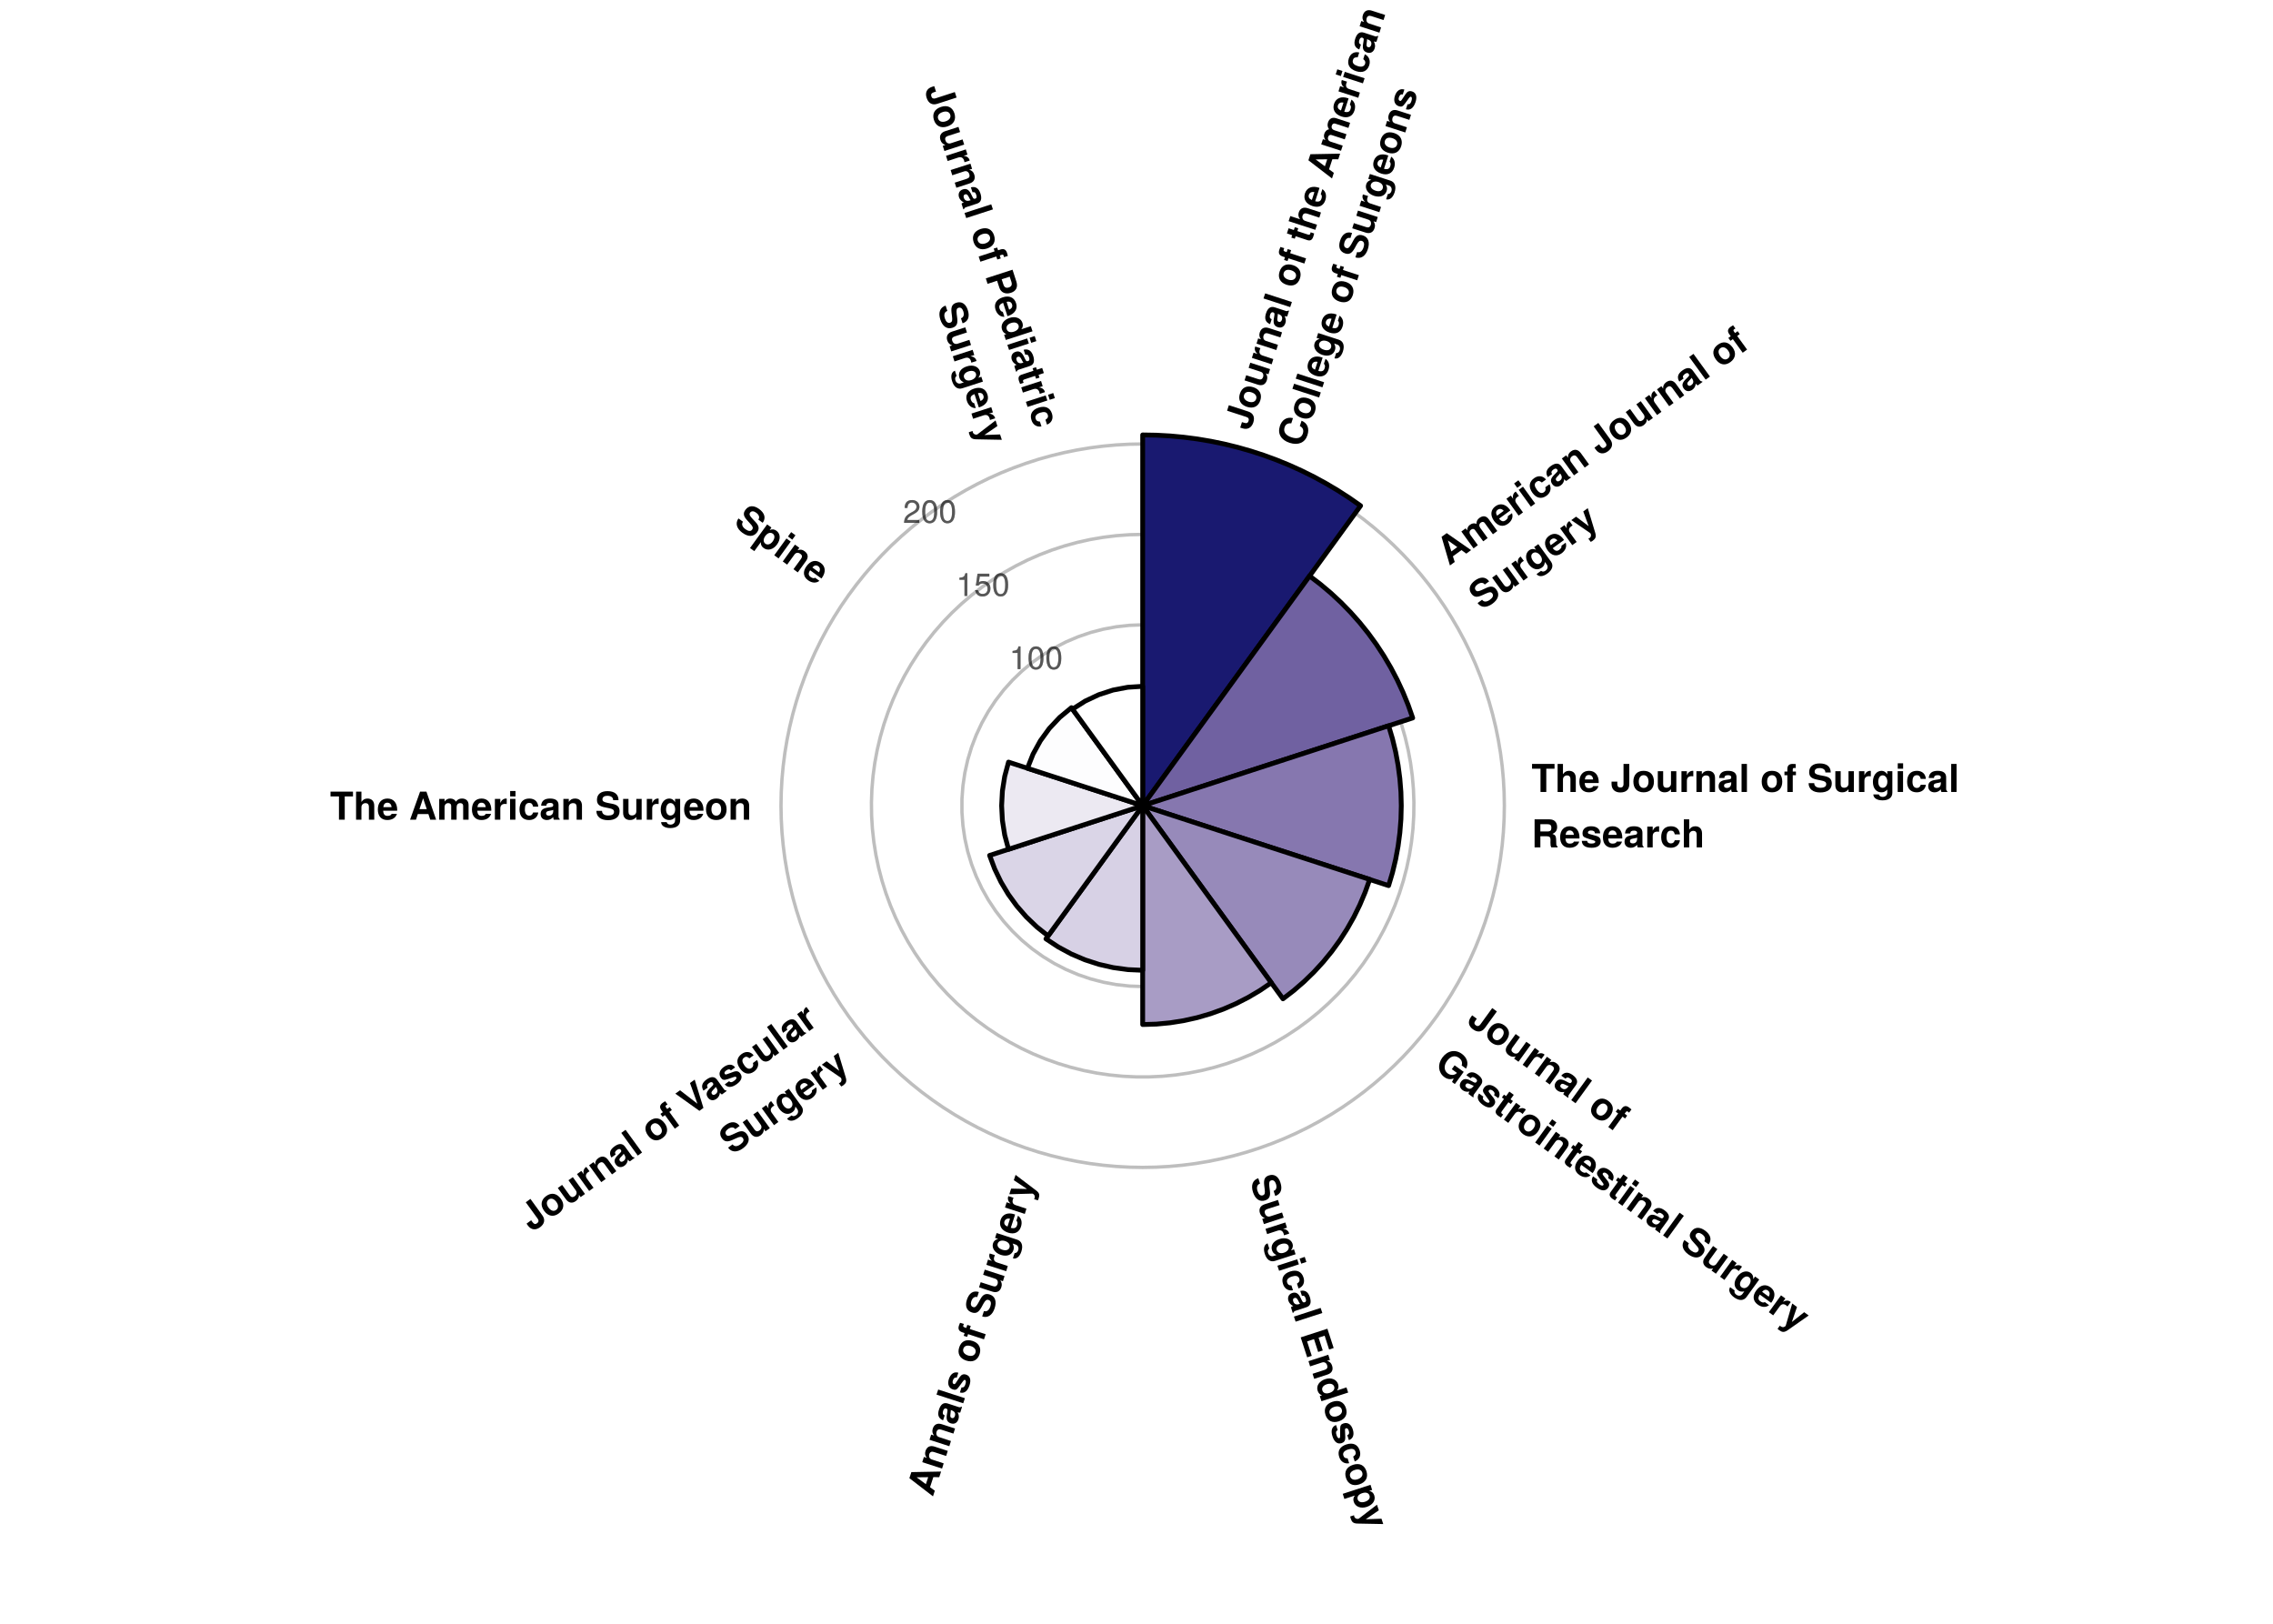 <?xml version="1.0" encoding="UTF-8"?>
<svg xmlns="http://www.w3.org/2000/svg" xmlns:xlink="http://www.w3.org/1999/xlink" width="504pt" height="360pt" viewBox="0 0 504 360" version="1.1">
<defs>
<g>
<symbol overflow="visible" id="glyph0-0">
<path style="stroke:none;" d=""/>
</symbol>
<symbol overflow="visible" id="glyph0-1">
<path style="stroke:none;" d="M -0.359 -4.469 L -4.641 -5.859 L -5.031 -4.641 L -0.75 -3.25 C -0.297 -3.109 -0.125 -2.797 -0.266 -2.359 C -0.422 -1.906 -0.719 -1.781 -1.25 -1.969 L -1.734 -2.109 L -2.125 -0.891 L -1.625 -0.734 C -0.453 -0.359 0.406 -0.906 0.781 -2.016 C 1.172 -3.219 0.766 -4.109 -0.359 -4.469 Z M -0.359 -4.469 "/>
</symbol>
<symbol overflow="visible" id="glyph0-2">
<path style="stroke:none;" d="M -0.656 -5.328 C -2.141 -5.812 -3.219 -5.266 -3.656 -3.891 C -4.094 -2.547 -3.531 -1.453 -2.094 -0.984 C -0.656 -0.516 0.438 -1.062 0.875 -2.422 C 1.297 -3.75 0.734 -4.875 -0.656 -5.328 Z M -1.047 -4.188 C -0.234 -3.922 0.156 -3.344 -0.047 -2.734 C -0.25 -2.109 -0.891 -1.859 -1.719 -2.125 C -2.562 -2.406 -2.938 -2.984 -2.734 -3.609 C -2.531 -4.234 -1.906 -4.469 -1.047 -4.188 Z M -1.047 -4.188 "/>
</symbol>
<symbol overflow="visible" id="glyph0-3">
<path style="stroke:none;" d="M 1.422 -4.391 L -2.969 -5.812 L -3.328 -4.672 L -0.688 -3.812 C -0.172 -3.656 0.047 -3.188 -0.125 -2.625 C -0.297 -2.141 -0.641 -1.984 -1.156 -2.156 L -3.875 -3.031 L -4.234 -1.891 L -1.281 -0.938 C -0.312 -0.625 0.406 -0.984 0.703 -1.906 C 0.906 -2.5 0.797 -2.969 0.484 -3.438 L 1.062 -3.25 Z M 1.422 -4.391 "/>
</symbol>
<symbol overflow="visible" id="glyph0-4">
<path style="stroke:none;" d="M -2.328 -4.078 L -3.469 -4.438 C -3.5 -4.391 -3.516 -4.344 -3.516 -4.328 C -3.688 -3.797 -3.5 -3.234 -2.984 -2.797 L -3.859 -3.078 L -4.219 -1.922 L 0.172 -0.5 L 0.531 -1.656 L -1.797 -2.422 C -2.453 -2.625 -2.688 -3.047 -2.469 -3.719 C -2.438 -3.844 -2.391 -3.938 -2.328 -4.078 Z M -2.328 -4.078 "/>
</symbol>
<symbol overflow="visible" id="glyph0-5">
<path style="stroke:none;" d="M 1.438 -4.422 L -1.5 -5.375 C -2.469 -5.688 -3.188 -5.344 -3.5 -4.406 C -3.688 -3.812 -3.594 -3.344 -3.219 -2.875 L -3.859 -3.078 L -4.219 -1.922 L 0.172 -0.5 L 0.531 -1.656 L -2.094 -2.516 C -2.625 -2.688 -2.828 -3.141 -2.656 -3.719 C -2.5 -4.188 -2.141 -4.344 -1.625 -4.172 L 1.078 -3.297 Z M 1.438 -4.422 "/>
</symbol>
<symbol overflow="visible" id="glyph0-6">
<path style="stroke:none;" d="M 1.375 -4.25 L 1.234 -4.297 C 0.984 -4.156 0.844 -4.141 0.625 -4.219 L -1.812 -5.016 C -2.703 -5.297 -3.359 -4.844 -3.734 -3.656 C -4.125 -2.469 -3.828 -1.688 -2.828 -1.281 L -2.469 -2.375 C -2.906 -2.562 -2.984 -2.828 -2.812 -3.391 C -2.672 -3.812 -2.453 -3.984 -2.172 -3.906 C -1.688 -3.75 -1.859 -3.422 -1.938 -2.812 L -2.016 -2.328 C -2.125 -1.422 -1.891 -0.859 -1.109 -0.609 C -0.25 -0.328 0.344 -0.797 0.578 -1.531 C 0.75 -2.016 0.672 -2.547 0.391 -3.062 C 0.609 -3 0.812 -2.953 0.984 -3.016 Z M -0.938 -3.5 C -0.281 -3.281 -0.016 -2.844 -0.203 -2.25 C -0.328 -1.891 -0.562 -1.688 -0.875 -1.781 C -1.219 -1.891 -1.266 -2.125 -1.203 -2.609 L -1.156 -3.031 C -1.109 -3.344 -1.109 -3.406 -1.125 -3.562 Z M -0.938 -3.5 "/>
</symbol>
<symbol overflow="visible" id="glyph0-7">
<path style="stroke:none;" d="M 0.547 -1.672 L -5.375 -3.594 L -5.75 -2.469 L 0.172 -0.547 Z M 0.547 -1.672 "/>
</symbol>
<symbol overflow="visible" id="glyph0-8">
<path style="stroke:none;" d=""/>
</symbol>
<symbol overflow="visible" id="glyph0-9">
<path style="stroke:none;" d="M -2.703 -3.703 L -3.469 -3.938 L -3.688 -3.266 L -4.109 -3.406 C -4.344 -3.484 -4.422 -3.609 -4.359 -3.812 C -4.328 -3.922 -4.266 -4.047 -4.219 -4.141 L -5.078 -4.406 C -5.156 -4.203 -5.266 -3.922 -5.328 -3.766 C -5.562 -3.016 -5.328 -2.547 -4.578 -2.297 L -4.062 -2.125 L -4.266 -1.516 L -3.5 -1.281 L -3.297 -1.891 L 0.234 -0.734 L 0.609 -1.875 L -2.922 -3.031 Z M -2.703 -3.703 "/>
</symbol>
<symbol overflow="visible" id="glyph0-10">
<path style="stroke:none;" d="M 0.797 -2.438 L 0 -2.703 C 0 -2.578 -0.031 -2.516 -0.062 -2.438 C -0.156 -2.141 -0.266 -2.094 -0.656 -2.219 L -2.938 -2.969 L -2.734 -3.594 L -3.5 -3.828 L -3.703 -3.203 L -4.875 -3.594 L -5.25 -2.453 L -4.078 -2.062 L -4.266 -1.516 L -3.5 -1.281 L -3.312 -1.828 L -0.719 -0.969 C -0.031 -0.75 0.375 -1.031 0.609 -1.766 C 0.688 -2.016 0.75 -2.25 0.797 -2.438 Z M 0.797 -2.438 "/>
</symbol>
<symbol overflow="visible" id="glyph0-11">
<path style="stroke:none;" d="M 1.422 -4.391 L -1.516 -5.344 C -2.531 -5.672 -3.219 -5.25 -3.5 -4.406 C -3.672 -3.859 -3.578 -3.359 -3.203 -2.891 L -5.375 -3.594 L -5.75 -2.469 L 0.172 -0.547 L 0.547 -1.672 L -2.078 -2.531 C -2.594 -2.688 -2.812 -3.188 -2.656 -3.703 C -2.531 -4.094 -2.203 -4.312 -1.609 -4.125 L 1.062 -3.25 Z M 1.422 -4.391 "/>
</symbol>
<symbol overflow="visible" id="glyph0-12">
<path style="stroke:none;" d="M -0.641 -4.922 C -2.141 -5.422 -3.312 -4.938 -3.734 -3.672 C -4.141 -2.406 -3.531 -1.344 -2.078 -0.859 C -0.672 -0.406 0.375 -0.906 0.781 -2.156 C 1.109 -3.141 0.906 -4.078 0.125 -4.609 L -0.234 -3.5 C 0.047 -3.281 0.062 -2.891 -0.078 -2.5 C -0.25 -1.953 -0.609 -1.703 -1.469 -1.922 L -0.516 -4.859 Z M -1.641 -3.938 L -2.203 -2.203 C -2.797 -2.453 -3.031 -2.844 -2.875 -3.344 C -2.703 -3.828 -2.281 -4.078 -1.641 -3.938 Z M -1.641 -3.938 "/>
</symbol>
<symbol overflow="visible" id="glyph0-13">
<path style="stroke:none;" d="M 1.859 -5.703 L -4.734 -5.578 L -5.172 -4.234 L 0.062 -0.203 L 0.469 -1.453 L -0.594 -2.234 L 0.141 -4.469 L 1.453 -4.453 Z M -1 -4.453 L -1.516 -2.906 L -3.562 -4.422 Z M -1 -4.453 "/>
</symbol>
<symbol overflow="visible" id="glyph0-14">
<path style="stroke:none;" d="M 2.172 -6.688 L -0.938 -7.703 C -1.781 -7.969 -2.453 -7.625 -2.734 -6.75 C -2.906 -6.188 -2.844 -5.75 -2.5 -5.25 C -2.984 -5.172 -3.359 -4.812 -3.547 -4.266 C -3.703 -3.766 -3.641 -3.375 -3.297 -2.875 L -3.859 -3.047 L -4.234 -1.906 L 0.156 -0.484 L 0.531 -1.625 L -2.094 -2.484 C -2.641 -2.656 -2.859 -3.062 -2.703 -3.547 C -2.578 -3.922 -2.281 -4.078 -1.938 -3.969 L 0.984 -3.016 L 1.359 -4.156 L -1.266 -5.016 C -1.812 -5.188 -2.047 -5.578 -1.875 -6.078 C -1.75 -6.453 -1.469 -6.609 -1.125 -6.5 L 1.797 -5.547 Z M 2.172 -6.688 "/>
</symbol>
<symbol overflow="visible" id="glyph0-15">
<path style="stroke:none;" d="M 0.547 -1.672 L -3.844 -3.094 L -4.219 -1.969 L 0.172 -0.547 Z M -4.359 -3.281 L -5.5 -3.656 L -5.859 -2.531 L -4.719 -2.156 Z M -4.359 -3.281 "/>
</symbol>
<symbol overflow="visible" id="glyph0-16">
<path style="stroke:none;" d="M -0.141 -4.734 L -0.484 -3.656 C -0.094 -3.344 0.062 -3.062 -0.078 -2.609 C -0.281 -2.031 -0.859 -1.828 -1.703 -2.109 C -2.5 -2.359 -3 -2.781 -2.766 -3.484 C -2.625 -3.953 -2.328 -4.094 -1.719 -4.047 L -1.375 -5.125 C -2.453 -5.391 -3.328 -4.906 -3.688 -3.797 C -4.109 -2.5 -3.562 -1.469 -2.062 -0.984 C -0.625 -0.516 0.406 -1 0.844 -2.297 C 1.172 -3.359 0.766 -4.312 -0.141 -4.734 Z M -0.141 -4.734 "/>
</symbol>
<symbol overflow="visible" id="glyph0-17">
<path style="stroke:none;" d="M -0.203 -6.219 L -0.594 -5.031 C 0.125 -4.703 0.312 -4.109 0.078 -3.359 C -0.234 -2.422 -1.141 -2.109 -2.422 -2.531 C -3.734 -2.953 -4.281 -3.781 -3.969 -4.734 C -3.766 -5.391 -3.312 -5.703 -2.484 -5.641 L -2.109 -6.797 C -3.516 -7.141 -4.594 -6.359 -5.016 -5.016 C -5.562 -3.344 -4.766 -1.938 -2.844 -1.312 C -0.953 -0.703 0.562 -1.344 1.094 -3 C 1.578 -4.469 1.109 -5.703 -0.203 -6.219 Z M -0.203 -6.219 "/>
</symbol>
<symbol overflow="visible" id="glyph0-18">
<path style="stroke:none;" d="M 1.578 -4.344 L -2.969 -5.812 L -3.312 -4.734 L -2.641 -4.516 C -3.25 -4.344 -3.609 -4.047 -3.766 -3.547 C -4.109 -2.516 -3.391 -1.422 -2.047 -0.969 C -0.672 -0.531 0.406 -0.969 0.75 -2.031 C 0.922 -2.547 0.859 -2.922 0.578 -3.484 L 1.234 -3.266 C 1.75 -3.094 2 -2.562 1.812 -2 C 1.672 -1.578 1.391 -1.359 1.016 -1.375 L 0.641 -0.203 C 1.375 0.016 2.125 -0.516 2.516 -1.719 C 2.938 -3.047 2.594 -4.016 1.578 -4.344 Z M -1.078 -4.031 C -0.281 -3.766 0.078 -3.188 -0.125 -2.594 C -0.297 -2.062 -0.906 -1.844 -1.703 -2.109 C -2.531 -2.375 -2.922 -2.922 -2.734 -3.469 C -2.562 -4.031 -1.891 -4.297 -1.078 -4.031 Z M -1.078 -4.031 "/>
</symbol>
<symbol overflow="visible" id="glyph0-19">
<path style="stroke:none;" d="M -0.109 -5.719 C -1.031 -6.016 -1.641 -5.703 -2.203 -4.656 L -2.672 -3.797 C -3.141 -2.984 -3.375 -2.797 -3.812 -2.938 C -4.25 -3.078 -4.406 -3.562 -4.203 -4.188 C -3.953 -4.953 -3.469 -5.328 -2.875 -5.141 L -2.516 -6.266 C -3.766 -6.672 -4.703 -6 -5.172 -4.547 C -5.625 -3.141 -5.219 -2.109 -4.062 -1.734 C -3.141 -1.438 -2.578 -1.75 -1.938 -2.875 L -1.516 -3.656 C -1.094 -4.406 -0.812 -4.656 -0.344 -4.5 C 0.172 -4.328 0.266 -3.781 0.031 -3.062 C -0.25 -2.234 -0.75 -1.828 -1.391 -2.047 L -1.781 -0.859 C -0.516 -0.438 0.5 -1.172 0.984 -2.672 C 1.484 -4.203 1.094 -5.328 -0.109 -5.719 Z M -0.109 -5.719 "/>
</symbol>
<symbol overflow="visible" id="glyph0-20">
<path style="stroke:none;" d="M 0.078 -4.641 L 0.016 -4.656 C -0.484 -4.828 -0.953 -4.656 -1.312 -4.141 L -2.188 -2.828 C -2.375 -2.547 -2.469 -2.5 -2.656 -2.562 C -2.906 -2.641 -2.984 -2.938 -2.859 -3.344 C -2.672 -3.875 -2.406 -4.078 -2 -3.969 L -1.641 -5.062 C -2.562 -5.359 -3.359 -4.828 -3.75 -3.641 C -4.094 -2.531 -3.766 -1.656 -2.859 -1.359 C -2.328 -1.188 -2 -1.234 -1.484 -1.984 L -0.609 -3.188 C -0.422 -3.438 -0.312 -3.5 -0.188 -3.469 C 0.078 -3.375 0.078 -3.031 -0.078 -2.516 C -0.25 -1.984 -0.453 -1.734 -0.938 -1.812 L -1.297 -0.688 C -0.344 -0.406 0.391 -0.953 0.828 -2.266 C 1.234 -3.5 0.953 -4.359 0.078 -4.641 Z M 0.078 -4.641 "/>
</symbol>
<symbol overflow="visible" id="glyph0-21">
<path style="stroke:none;" d="M -2.969 -5.797 L -3.359 -4.609 L -0.438 -2.672 L -3.953 -2.75 L -4.359 -1.5 L 0.75 -1.641 L 0.766 -1.641 C 1.188 -1.5 1.391 -1.094 1.266 -0.703 C 1.234 -0.609 1.219 -0.547 1.125 -0.406 L 1.969 -0.141 C 2.047 -0.281 2.094 -0.391 2.141 -0.516 C 2.391 -1.297 2.375 -1.734 1.625 -2.312 Z M -2.969 -5.797 "/>
</symbol>
<symbol overflow="visible" id="glyph1-0">
<path style="stroke:none;" d=""/>
</symbol>
<symbol overflow="visible" id="glyph1-1">
<path style="stroke:none;" d="M 4.859 -3.531 L -0.547 -7.297 L -1.688 -6.469 L 0.172 -0.125 L 1.234 -0.906 L 0.828 -2.156 L 2.734 -3.531 L 3.797 -2.75 Z M 1.797 -4.203 L 0.484 -3.234 L -0.281 -5.672 Z M 1.797 -4.203 "/>
</symbol>
<symbol overflow="visible" id="glyph1-2">
<path style="stroke:none;" d="M 5.688 -4.141 L 3.766 -6.781 C 3.25 -7.5 2.5 -7.609 1.75 -7.062 C 1.281 -6.734 1.062 -6.312 1.062 -5.719 C 0.625 -5.938 0.109 -5.875 -0.359 -5.531 C -0.781 -5.234 -0.953 -4.875 -1 -4.266 L -1.328 -4.734 L -2.281 -4.031 L 0.422 -0.297 L 1.375 -1 L -0.25 -3.234 C -0.578 -3.688 -0.531 -4.156 -0.109 -4.453 C 0.203 -4.688 0.547 -4.641 0.75 -4.344 L 2.562 -1.859 L 3.547 -2.578 L 1.922 -4.812 C 1.594 -5.266 1.625 -5.719 2.047 -6.016 C 2.375 -6.25 2.703 -6.203 2.906 -5.906 L 4.719 -3.422 Z M 5.688 -4.141 "/>
</symbol>
<symbol overflow="visible" id="glyph1-3">
<path style="stroke:none;" d="M 2.359 -4.375 C 1.438 -5.656 0.219 -5.953 -0.859 -5.172 C -1.938 -4.391 -2.062 -3.172 -1.172 -1.922 C -0.297 -0.734 0.844 -0.516 1.906 -1.281 C 2.734 -1.891 3.125 -2.75 2.812 -3.641 L 1.859 -2.953 C 1.984 -2.625 1.734 -2.312 1.391 -2.062 C 0.938 -1.734 0.516 -1.719 -0.062 -2.422 L 2.438 -4.234 Z M 0.969 -4.156 L -0.5 -3.078 C -0.828 -3.625 -0.781 -4.094 -0.359 -4.391 C 0.062 -4.703 0.547 -4.641 0.969 -4.156 Z M 0.969 -4.156 "/>
</symbol>
<symbol overflow="visible" id="glyph1-4">
<path style="stroke:none;" d="M 0.516 -4.672 L -0.203 -5.641 C -0.25 -5.609 -0.281 -5.594 -0.312 -5.562 C -0.75 -5.25 -0.938 -4.672 -0.766 -4.016 L -1.297 -4.75 L -2.266 -4.047 L 0.438 -0.312 L 1.406 -1.016 L -0.031 -3 C -0.438 -3.562 -0.375 -4.047 0.188 -4.469 C 0.281 -4.531 0.375 -4.578 0.516 -4.672 Z M 0.516 -4.672 "/>
</symbol>
<symbol overflow="visible" id="glyph1-5">
<path style="stroke:none;" d="M 1.422 -1.031 L -1.281 -4.766 L -2.234 -4.078 L 0.469 -0.344 Z M -1.594 -5.219 L -2.297 -6.188 L -3.25 -5.484 L -2.547 -4.516 Z M -1.594 -5.219 "/>
</symbol>
<symbol overflow="visible" id="glyph1-6">
<path style="stroke:none;" d="M 2.672 -3.922 L 1.75 -3.25 C 1.891 -2.766 1.828 -2.438 1.453 -2.156 C 0.953 -1.797 0.391 -1.984 -0.125 -2.703 C -0.625 -3.391 -0.812 -4.016 -0.203 -4.453 C 0.188 -4.75 0.516 -4.672 0.984 -4.297 L 1.906 -4.969 C 1.188 -5.828 0.188 -5.922 -0.75 -5.25 C -1.859 -4.438 -2.031 -3.281 -1.094 -2 C -0.203 -0.781 0.922 -0.578 2.031 -1.375 C 2.922 -2.031 3.156 -3.047 2.672 -3.922 Z M 2.672 -3.922 "/>
</symbol>
<symbol overflow="visible" id="glyph1-7">
<path style="stroke:none;" d="M 3.609 -2.625 L 3.531 -2.734 C 3.234 -2.781 3.125 -2.844 3 -3.031 L 1.484 -5.109 C 0.938 -5.875 0.125 -5.891 -0.875 -5.156 C -1.891 -4.422 -2.094 -3.609 -1.531 -2.703 L -0.594 -3.375 C -0.844 -3.781 -0.766 -4.047 -0.297 -4.391 C 0.078 -4.656 0.359 -4.656 0.531 -4.422 C 0.828 -4.016 0.5 -3.859 0.094 -3.422 L -0.25 -3.078 C -0.891 -2.406 -1.031 -1.828 -0.547 -1.156 C -0.016 -0.422 0.75 -0.453 1.375 -0.906 C 1.797 -1.203 2.047 -1.656 2.109 -2.25 C 2.25 -2.062 2.406 -1.906 2.562 -1.859 Z M 1.297 -3.375 C 1.703 -2.812 1.641 -2.297 1.156 -1.938 C 0.828 -1.703 0.547 -1.688 0.344 -1.953 C 0.141 -2.25 0.219 -2.453 0.562 -2.812 L 0.859 -3.125 C 1.062 -3.359 1.109 -3.406 1.172 -3.531 Z M 1.297 -3.375 "/>
</symbol>
<symbol overflow="visible" id="glyph1-8">
<path style="stroke:none;" d="M 3.766 -2.734 L 1.953 -5.234 C 1.344 -6.062 0.562 -6.203 -0.234 -5.625 C -0.734 -5.25 -0.938 -4.828 -0.906 -4.203 L -1.297 -4.75 L -2.266 -4.047 L 0.438 -0.312 L 1.406 -1.016 L -0.219 -3.25 C -0.547 -3.703 -0.453 -4.203 0.031 -4.562 C 0.438 -4.844 0.812 -4.781 1.141 -4.328 L 2.812 -2.031 Z M 3.766 -2.734 "/>
</symbol>
<symbol overflow="visible" id="glyph1-9">
<path style="stroke:none;" d=""/>
</symbol>
<symbol overflow="visible" id="glyph1-10">
<path style="stroke:none;" d="M 2.328 -3.828 L -0.312 -7.469 L -1.344 -6.719 L 1.297 -3.078 C 1.578 -2.703 1.547 -2.344 1.172 -2.078 C 0.781 -1.781 0.484 -1.875 0.141 -2.328 L -0.141 -2.734 L -1.172 -1.984 L -0.875 -1.562 C -0.156 -0.562 0.859 -0.484 1.812 -1.172 C 2.828 -1.922 3.016 -2.875 2.328 -3.828 Z M 2.328 -3.828 "/>
</symbol>
<symbol overflow="visible" id="glyph1-11">
<path style="stroke:none;" d="M 2.609 -4.688 C 1.688 -5.953 0.5 -6.156 -0.672 -5.297 C -1.812 -4.469 -2 -3.25 -1.109 -2.031 C -0.219 -0.797 0.984 -0.609 2.125 -1.453 C 3.25 -2.266 3.469 -3.5 2.609 -4.688 Z M 1.609 -4 C 2.125 -3.312 2.078 -2.609 1.547 -2.234 C 1.031 -1.844 0.391 -2.031 -0.125 -2.734 C -0.656 -3.453 -0.625 -4.141 -0.109 -4.531 C 0.422 -4.922 1.078 -4.734 1.609 -4 Z M 1.609 -4 "/>
</symbol>
<symbol overflow="visible" id="glyph1-12">
<path style="stroke:none;" d="M 3.734 -2.703 L 1.031 -6.438 L 0.062 -5.75 L 1.688 -3.5 C 2 -3.062 1.906 -2.547 1.438 -2.203 C 1.016 -1.906 0.641 -1.969 0.328 -2.406 L -1.344 -4.719 L -2.297 -4.031 L -0.484 -1.516 C 0.109 -0.703 0.906 -0.562 1.688 -1.125 C 2.203 -1.5 2.391 -1.938 2.406 -2.516 L 2.766 -2.016 Z M 3.734 -2.703 "/>
</symbol>
<symbol overflow="visible" id="glyph1-13">
<path style="stroke:none;" d="M 1.422 -1.031 L -2.234 -6.062 L -3.188 -5.375 L 0.469 -0.344 Z M 1.422 -1.031 "/>
</symbol>
<symbol overflow="visible" id="glyph1-14">
<path style="stroke:none;" d="M -0.031 -4.594 L -0.5 -5.234 L -1.062 -4.812 L -1.328 -5.172 C -1.469 -5.359 -1.453 -5.531 -1.281 -5.656 C -1.188 -5.719 -1.078 -5.781 -0.984 -5.828 L -1.516 -6.547 C -1.688 -6.438 -1.953 -6.266 -2.094 -6.172 C -2.719 -5.703 -2.812 -5.188 -2.344 -4.547 L -2.031 -4.109 L -2.562 -3.734 L -2.094 -3.094 L -1.562 -3.469 L 0.625 -0.453 L 1.594 -1.156 L -0.594 -4.172 Z M -0.031 -4.594 "/>
</symbol>
<symbol overflow="visible" id="glyph1-15">
<path style="stroke:none;" d="M 3.266 -4.688 C 2.703 -5.469 2.016 -5.578 0.953 -5.062 L 0.062 -4.656 C -0.781 -4.266 -1.094 -4.25 -1.359 -4.625 C -1.641 -5 -1.484 -5.469 -0.953 -5.859 C -0.297 -6.328 0.312 -6.344 0.672 -5.844 L 1.641 -6.547 C 0.875 -7.609 -0.281 -7.625 -1.5 -6.734 C -2.703 -5.859 -3 -4.781 -2.281 -3.797 C -1.703 -3.016 -1.047 -2.938 0.125 -3.484 L 0.922 -3.844 C 1.719 -4.203 2.078 -4.25 2.359 -3.844 C 2.672 -3.406 2.438 -2.922 1.812 -2.469 C 1.109 -1.953 0.469 -1.922 0.078 -2.469 L -0.922 -1.734 C -0.156 -0.656 1.094 -0.656 2.359 -1.578 C 3.672 -2.531 4.016 -3.672 3.266 -4.688 Z M 3.266 -4.688 "/>
</symbol>
<symbol overflow="visible" id="glyph1-16">
<path style="stroke:none;" d="M 3.828 -2.578 L 1.031 -6.438 L 0.109 -5.781 L 0.516 -5.203 C -0.078 -5.438 -0.531 -5.406 -0.969 -5.094 C -1.859 -4.453 -1.922 -3.141 -1.094 -1.984 C -0.25 -0.828 0.891 -0.547 1.797 -1.219 C 2.25 -1.531 2.406 -1.844 2.5 -2.484 L 2.906 -1.922 C 3.219 -1.484 3.125 -0.906 2.641 -0.562 C 2.266 -0.297 1.922 -0.281 1.641 -0.516 L 0.641 0.203 C 1.094 0.828 2.031 0.828 3.047 0.078 C 4.172 -0.734 4.453 -1.703 3.828 -2.578 Z M 1.5 -3.891 C 1.984 -3.219 1.938 -2.547 1.422 -2.188 C 0.969 -1.859 0.359 -2.031 -0.125 -2.703 C -0.641 -3.422 -0.656 -4.094 -0.188 -4.422 C 0.297 -4.781 0.984 -4.594 1.5 -3.891 Z M 1.5 -3.891 "/>
</symbol>
<symbol overflow="visible" id="glyph1-17">
<path style="stroke:none;" d="M 1.016 -6.438 L 0.016 -5.703 L 1.219 -2.438 L -1.578 -4.547 L -2.641 -3.781 L 1.578 -0.891 C 1.844 -0.531 1.766 -0.062 1.422 0.188 C 1.344 0.234 1.297 0.266 1.141 0.328 L 1.672 1.047 C 1.828 0.969 1.938 0.922 2.047 0.844 C 2.703 0.359 2.938 0 2.688 -0.906 Z M 1.016 -6.438 "/>
</symbol>
<symbol overflow="visible" id="glyph1-18">
<path style="stroke:none;" d="M 0.812 -8.266 L -0.234 -7.516 L 1.422 -2.922 L -2.438 -5.906 L -3.484 -5.156 L 1.859 -1.344 L 2.75 -2 Z M 0.812 -8.266 "/>
</symbol>
<symbol overflow="visible" id="glyph1-19">
<path style="stroke:none;" d="M 2.797 -3.703 L 2.766 -3.766 C 2.453 -4.188 1.969 -4.328 1.375 -4.125 L -0.109 -3.578 C -0.438 -3.453 -0.547 -3.484 -0.656 -3.641 C -0.812 -3.844 -0.688 -4.141 -0.344 -4.375 C 0.109 -4.719 0.469 -4.719 0.703 -4.391 L 1.641 -5.062 C 1.062 -5.844 0.125 -5.875 -0.891 -5.141 C -1.828 -4.469 -2.078 -3.547 -1.516 -2.781 C -1.188 -2.312 -0.891 -2.172 -0.031 -2.453 L 1.375 -2.938 C 1.688 -3.031 1.797 -3.016 1.875 -2.922 C 2.047 -2.688 1.844 -2.391 1.406 -2.078 C 0.969 -1.75 0.656 -1.672 0.297 -2 L -0.656 -1.312 C -0.031 -0.531 0.875 -0.547 2 -1.359 C 3.062 -2.125 3.344 -2.969 2.797 -3.703 Z M 2.797 -3.703 "/>
</symbol>
<symbol overflow="visible" id="glyph2-0">
<path style="stroke:none;" d=""/>
</symbol>
<symbol overflow="visible" id="glyph2-1">
<path style="stroke:none;" d="M 5.109 -5.156 L 5.109 -6.219 L 0.125 -6.219 L 0.125 -5.156 L 2 -5.156 L 2 0 L 3.281 0 L 3.281 -5.156 Z M 5.109 -5.156 "/>
</symbol>
<symbol overflow="visible" id="glyph2-2">
<path style="stroke:none;" d="M 4.609 0 L 4.609 -3.094 C 4.609 -4.156 3.984 -4.688 3.109 -4.688 C 2.531 -4.688 2.094 -4.438 1.766 -3.938 L 1.766 -6.219 L 0.578 -6.219 L 0.578 0 L 1.766 0 L 1.766 -2.766 C 1.766 -3.297 2.156 -3.672 2.688 -3.672 C 3.109 -3.672 3.422 -3.438 3.422 -2.812 L 3.422 0 Z M 4.609 0 "/>
</symbol>
<symbol overflow="visible" id="glyph2-3">
<path style="stroke:none;" d="M 4.484 -2.141 C 4.484 -3.719 3.672 -4.688 2.328 -4.688 C 1 -4.688 0.188 -3.781 0.188 -2.25 C 0.188 -0.766 0.984 0.078 2.297 0.078 C 3.328 0.078 4.156 -0.391 4.422 -1.297 L 3.25 -1.297 C 3.141 -0.969 2.766 -0.844 2.344 -0.844 C 1.781 -0.844 1.422 -1.094 1.375 -1.984 L 4.469 -1.984 Z M 3.234 -2.781 L 1.406 -2.781 C 1.469 -3.422 1.781 -3.766 2.297 -3.766 C 2.812 -3.766 3.172 -3.438 3.234 -2.781 Z M 3.234 -2.781 "/>
</symbol>
<symbol overflow="visible" id="glyph2-4">
<path style="stroke:none;" d=""/>
</symbol>
<symbol overflow="visible" id="glyph2-5">
<path style="stroke:none;" d="M 4.141 -1.719 L 4.141 -6.219 L 2.859 -6.219 L 2.859 -1.719 C 2.859 -1.25 2.625 -0.984 2.172 -0.984 C 1.688 -0.984 1.484 -1.234 1.484 -1.797 L 1.484 -2.297 L 0.203 -2.297 L 0.203 -1.781 C 0.203 -0.547 0.984 0.109 2.156 0.109 C 3.422 0.109 4.141 -0.547 4.141 -1.719 Z M 4.141 -1.719 "/>
</symbol>
<symbol overflow="visible" id="glyph2-6">
<path style="stroke:none;" d="M 4.859 -2.266 C 4.859 -3.828 4.016 -4.688 2.562 -4.688 C 1.156 -4.688 0.297 -3.812 0.297 -2.297 C 0.297 -0.781 1.156 0.078 2.578 0.078 C 3.969 0.078 4.859 -0.797 4.859 -2.266 Z M 3.656 -2.281 C 3.656 -1.422 3.219 -0.891 2.578 -0.891 C 1.922 -0.891 1.5 -1.422 1.5 -2.297 C 1.5 -3.188 1.922 -3.719 2.578 -3.719 C 3.234 -3.719 3.656 -3.188 3.656 -2.281 Z M 3.656 -2.281 "/>
</symbol>
<symbol overflow="visible" id="glyph2-7">
<path style="stroke:none;" d="M 4.609 0 L 4.609 -4.609 L 3.422 -4.609 L 3.422 -1.844 C 3.422 -1.297 3.031 -0.938 2.453 -0.938 C 1.938 -0.938 1.688 -1.219 1.688 -1.766 L 1.688 -4.609 L 0.5 -4.609 L 0.5 -1.516 C 0.5 -0.5 1.062 0.078 2.031 0.078 C 2.656 0.078 3.078 -0.156 3.422 -0.609 L 3.422 0 Z M 4.609 0 "/>
</symbol>
<symbol overflow="visible" id="glyph2-8">
<path style="stroke:none;" d="M 3.156 -3.469 L 3.156 -4.672 C 3.094 -4.688 3.047 -4.688 3.016 -4.688 C 2.469 -4.688 1.984 -4.328 1.734 -3.703 L 1.734 -4.609 L 0.531 -4.609 L 0.531 0 L 1.734 0 L 1.734 -2.453 C 1.734 -3.141 2.078 -3.5 2.781 -3.5 C 2.906 -3.5 3 -3.484 3.156 -3.469 Z M 3.156 -3.469 "/>
</symbol>
<symbol overflow="visible" id="glyph2-9">
<path style="stroke:none;" d="M 4.656 0 L 4.656 -3.094 C 4.656 -4.109 4.094 -4.688 3.109 -4.688 C 2.484 -4.688 2.078 -4.453 1.734 -3.938 L 1.734 -4.609 L 0.531 -4.609 L 0.531 0 L 1.734 0 L 1.734 -2.766 C 1.734 -3.312 2.109 -3.672 2.703 -3.672 C 3.203 -3.672 3.469 -3.391 3.469 -2.844 L 3.469 0 Z M 4.656 0 "/>
</symbol>
<symbol overflow="visible" id="glyph2-10">
<path style="stroke:none;" d="M 4.469 0 L 4.469 -0.141 C 4.25 -0.344 4.203 -0.469 4.203 -0.703 L 4.203 -3.266 C 4.203 -4.203 3.562 -4.688 2.312 -4.688 C 1.062 -4.688 0.422 -4.156 0.344 -3.094 L 1.5 -3.094 C 1.547 -3.562 1.75 -3.719 2.344 -3.719 C 2.797 -3.719 3.031 -3.562 3.031 -3.266 C 3.031 -2.766 2.672 -2.828 2.078 -2.719 L 1.594 -2.641 C 0.688 -2.469 0.234 -2.078 0.234 -1.25 C 0.234 -0.344 0.875 0.078 1.641 0.078 C 2.156 0.078 2.625 -0.141 3.031 -0.578 C 3.031 -0.344 3.062 -0.141 3.172 0 Z M 3.031 -1.969 C 3.031 -1.281 2.688 -0.891 2.078 -0.891 C 1.688 -0.891 1.438 -1.047 1.438 -1.375 C 1.438 -1.734 1.625 -1.859 2.109 -1.953 L 2.531 -2.031 C 2.844 -2.094 2.891 -2.109 3.031 -2.172 Z M 3.031 -1.969 "/>
</symbol>
<symbol overflow="visible" id="glyph2-11">
<path style="stroke:none;" d="M 1.766 0 L 1.766 -6.219 L 0.578 -6.219 L 0.578 0 Z M 1.766 0 "/>
</symbol>
<symbol overflow="visible" id="glyph2-12">
<path style="stroke:none;" d="M 2.672 -3.719 L 2.672 -4.516 L 1.969 -4.516 L 1.969 -4.969 C 1.969 -5.203 2.062 -5.328 2.281 -5.328 C 2.391 -5.328 2.531 -5.312 2.625 -5.297 L 2.625 -6.188 C 2.406 -6.203 2.109 -6.219 1.938 -6.219 C 1.156 -6.219 0.766 -5.844 0.766 -5.062 L 0.766 -4.516 L 0.125 -4.516 L 0.125 -3.719 L 0.766 -3.719 L 0.766 0 L 1.969 0 L 1.969 -3.719 Z M 2.672 -3.719 "/>
</symbol>
<symbol overflow="visible" id="glyph2-13">
<path style="stroke:none;" d="M 5.406 -1.875 C 5.406 -2.844 4.906 -3.312 3.75 -3.531 L 2.781 -3.719 C 1.875 -3.906 1.609 -4.078 1.609 -4.531 C 1.609 -5 2.016 -5.297 2.672 -5.297 C 3.484 -5.297 3.984 -4.953 3.984 -4.328 L 5.172 -4.328 C 5.172 -5.641 4.25 -6.328 2.734 -6.328 C 1.25 -6.328 0.391 -5.625 0.391 -4.406 C 0.391 -3.438 0.875 -2.984 2.141 -2.734 L 3 -2.562 C 3.859 -2.391 4.172 -2.219 4.172 -1.719 C 4.172 -1.188 3.688 -0.922 2.922 -0.922 C 2.047 -0.922 1.516 -1.281 1.516 -1.953 L 0.266 -1.953 C 0.266 -0.625 1.266 0.109 2.844 0.109 C 4.453 0.109 5.406 -0.609 5.406 -1.875 Z M 5.406 -1.875 "/>
</symbol>
<symbol overflow="visible" id="glyph2-14">
<path style="stroke:none;" d="M 4.609 0.156 L 4.609 -4.609 L 3.484 -4.609 L 3.484 -3.906 C 3.125 -4.438 2.734 -4.688 2.203 -4.688 C 1.109 -4.688 0.297 -3.672 0.297 -2.25 C 0.297 -0.812 1.047 0.078 2.172 0.078 C 2.719 0.078 3.031 -0.078 3.484 -0.531 L 3.484 0.156 C 3.484 0.703 3.062 1.094 2.469 1.094 C 2.016 1.094 1.719 0.906 1.625 0.547 L 0.391 0.547 C 0.406 1.312 1.156 1.859 2.422 1.859 C 3.812 1.859 4.609 1.234 4.609 0.156 Z M 3.5 -2.266 C 3.5 -1.438 3.062 -0.922 2.438 -0.922 C 1.875 -0.922 1.484 -1.438 1.484 -2.266 C 1.484 -3.141 1.875 -3.688 2.453 -3.688 C 3.047 -3.688 3.5 -3.125 3.5 -2.266 Z M 3.5 -2.266 "/>
</symbol>
<symbol overflow="visible" id="glyph2-15">
<path style="stroke:none;" d="M 1.766 0 L 1.766 -4.609 L 0.578 -4.609 L 0.578 0 Z M 1.781 -5.156 L 1.781 -6.359 L 0.594 -6.359 L 0.594 -5.156 Z M 1.781 -5.156 "/>
</symbol>
<symbol overflow="visible" id="glyph2-16">
<path style="stroke:none;" d="M 4.453 -1.594 L 3.312 -1.594 C 3.156 -1.125 2.922 -0.891 2.453 -0.891 C 1.844 -0.891 1.484 -1.375 1.484 -2.266 C 1.484 -3.109 1.703 -3.719 2.453 -3.719 C 2.938 -3.719 3.172 -3.484 3.312 -2.891 L 4.453 -2.891 C 4.375 -4.016 3.625 -4.688 2.469 -4.688 C 1.094 -4.688 0.297 -3.844 0.297 -2.266 C 0.297 -0.75 1.078 0.078 2.453 0.078 C 3.562 0.078 4.344 -0.609 4.453 -1.594 Z M 4.453 -1.594 "/>
</symbol>
<symbol overflow="visible" id="glyph2-17">
<path style="stroke:none;" d="M 5.781 0 L 5.781 -0.234 C 5.578 -0.344 5.5 -0.469 5.5 -0.75 C 5.469 -2.578 5.438 -2.656 4.641 -3 C 5.344 -3.281 5.688 -3.781 5.688 -4.531 C 5.688 -5.5 5.125 -6.219 4.016 -6.219 L 0.688 -6.219 L 0.688 0 L 1.969 0 L 1.969 -2.469 L 3.422 -2.469 C 3.984 -2.469 4.219 -2.25 4.219 -1.719 L 4.203 -1.062 C 4.203 -0.484 4.234 -0.297 4.406 0 Z M 4.406 -4.359 C 4.406 -3.812 4.234 -3.531 3.5 -3.531 L 1.969 -3.531 L 1.969 -5.156 L 3.5 -5.156 C 4.203 -5.156 4.406 -4.891 4.406 -4.359 Z M 4.406 -4.359 "/>
</symbol>
<symbol overflow="visible" id="glyph2-18">
<path style="stroke:none;" d="M 4.438 -1.359 L 4.438 -1.422 C 4.438 -1.953 4.141 -2.344 3.531 -2.531 L 2.016 -2.953 C 1.688 -3.047 1.609 -3.125 1.609 -3.312 C 1.609 -3.578 1.875 -3.75 2.297 -3.75 C 2.859 -3.75 3.141 -3.547 3.156 -3.125 L 4.312 -3.125 C 4.297 -4.094 3.547 -4.688 2.297 -4.688 C 1.141 -4.688 0.406 -4.094 0.406 -3.141 C 0.406 -2.578 0.562 -2.281 1.422 -2.016 L 2.844 -1.562 C 3.141 -1.469 3.234 -1.375 3.234 -1.25 C 3.234 -0.969 2.906 -0.859 2.359 -0.859 C 1.812 -0.859 1.516 -0.969 1.422 -1.453 L 0.25 -1.453 C 0.281 -0.453 1.031 0.078 2.422 0.078 C 3.719 0.078 4.438 -0.438 4.438 -1.359 Z M 4.438 -1.359 "/>
</symbol>
<symbol overflow="visible" id="glyph2-19">
<path style="stroke:none;" d="M 6 0 L 3.844 -6.219 L 2.438 -6.219 L 0.219 0 L 1.531 0 L 1.938 -1.25 L 4.281 -1.25 L 4.688 0 Z M 3.922 -2.328 L 2.297 -2.328 L 3.109 -4.75 Z M 3.922 -2.328 "/>
</symbol>
<symbol overflow="visible" id="glyph2-20">
<path style="stroke:none;" d="M 7.031 0 L 7.031 -3.266 C 7.031 -4.156 6.484 -4.688 5.562 -4.688 C 4.984 -4.688 4.578 -4.484 4.219 -4 C 4 -4.438 3.531 -4.688 2.953 -4.688 C 2.438 -4.688 2.094 -4.5 1.703 -4.031 L 1.703 -4.609 L 0.516 -4.609 L 0.516 0 L 1.703 0 L 1.703 -2.766 C 1.703 -3.328 2.016 -3.672 2.531 -3.672 C 2.922 -3.672 3.172 -3.438 3.172 -3.078 L 3.172 0 L 4.375 0 L 4.375 -2.766 C 4.375 -3.328 4.672 -3.672 5.188 -3.672 C 5.594 -3.672 5.828 -3.438 5.828 -3.078 L 5.828 0 Z M 7.031 0 "/>
</symbol>
<symbol overflow="visible" id="glyph3-0">
<path style="stroke:none;" d=""/>
</symbol>
<symbol overflow="visible" id="glyph3-1">
<path style="stroke:none;" d="M 4.359 1.047 L 7 -2.594 L 5.969 -3.344 L 3.328 0.297 C 3.047 0.672 2.703 0.75 2.328 0.484 C 1.938 0.188 1.922 -0.125 2.266 -0.578 L 2.547 -0.984 L 1.516 -1.734 L 1.219 -1.312 C 0.5 -0.312 0.734 0.672 1.688 1.359 C 2.703 2.109 3.672 2 4.359 1.047 Z M 4.359 1.047 "/>
</symbol>
<symbol overflow="visible" id="glyph3-2">
<path style="stroke:none;" d="M 5.266 1.031 C 6.188 -0.234 6 -1.438 4.828 -2.297 C 3.688 -3.125 2.469 -2.906 1.578 -1.688 C 0.688 -0.453 0.891 0.734 2.031 1.578 C 3.156 2.391 4.406 2.219 5.266 1.031 Z M 4.297 0.312 C 3.781 1 3.141 1.172 2.609 0.797 C 2.094 0.406 2.047 -0.281 2.562 -0.984 C 3.094 -1.703 3.75 -1.891 4.266 -1.5 C 4.797 -1.109 4.828 -0.422 4.297 0.312 Z M 4.297 0.312 "/>
</symbol>
<symbol overflow="visible" id="glyph3-3">
<path style="stroke:none;" d="M 3.734 2.703 L 6.438 -1.031 L 5.469 -1.719 L 3.844 0.531 C 3.531 0.969 3 1.016 2.531 0.672 C 2.109 0.375 2.078 0 2.391 -0.438 L 4.062 -2.75 L 3.109 -3.438 L 1.297 -0.922 C 0.703 -0.109 0.812 0.688 1.594 1.25 C 2.109 1.625 2.578 1.688 3.125 1.516 L 2.766 2.016 Z M 3.734 2.703 "/>
</symbol>
<symbol overflow="visible" id="glyph3-4">
<path style="stroke:none;" d="M 4.578 -0.953 L 5.297 -1.922 C 5.25 -1.984 5.219 -2 5.188 -2.031 C 4.75 -2.344 4.156 -2.328 3.578 -1.984 L 4.109 -2.719 L 3.141 -3.422 L 0.438 0.312 L 1.406 1.016 L 2.844 -0.969 C 3.25 -1.531 3.75 -1.609 4.312 -1.188 C 4.406 -1.125 4.469 -1.047 4.578 -0.953 Z M 4.578 -0.953 "/>
</symbol>
<symbol overflow="visible" id="glyph3-5">
<path style="stroke:none;" d="M 3.766 2.734 L 5.578 0.234 C 6.188 -0.594 6.062 -1.391 5.266 -1.969 C 4.766 -2.344 4.312 -2.391 3.719 -2.172 L 4.109 -2.719 L 3.141 -3.422 L 0.438 0.312 L 1.406 1.016 L 3.031 -1.219 C 3.359 -1.672 3.859 -1.734 4.344 -1.375 C 4.75 -1.094 4.812 -0.719 4.484 -0.266 L 2.812 2.031 Z M 3.766 2.734 "/>
</symbol>
<symbol overflow="visible" id="glyph3-6">
<path style="stroke:none;" d="M 3.609 2.625 L 3.688 2.516 C 3.641 2.219 3.688 2.094 3.812 1.906 L 5.328 -0.172 C 5.875 -0.938 5.625 -1.703 4.625 -2.438 C 3.609 -3.172 2.781 -3.109 2.094 -2.297 L 3.031 -1.625 C 3.344 -1.969 3.609 -1.984 4.078 -1.641 C 4.453 -1.375 4.547 -1.094 4.375 -0.859 C 4.078 -0.453 3.812 -0.703 3.281 -0.984 L 2.844 -1.203 C 2.016 -1.594 1.406 -1.547 0.922 -0.875 C 0.391 -0.141 0.656 0.578 1.281 1.031 C 1.703 1.328 2.203 1.438 2.797 1.312 C 2.656 1.5 2.562 1.688 2.562 1.859 Z M 3.609 0.188 C 3.203 0.75 2.703 0.859 2.219 0.5 C 1.891 0.266 1.766 0 1.969 -0.266 C 2.172 -0.562 2.406 -0.547 2.844 -0.344 L 3.234 -0.156 C 3.531 -0.016 3.578 0 3.734 0.031 Z M 3.609 0.188 "/>
</symbol>
<symbol overflow="visible" id="glyph3-7">
<path style="stroke:none;" d="M 1.422 1.031 L 5.078 -4 L 4.125 -4.688 L 0.469 0.344 Z M 1.422 1.031 "/>
</symbol>
<symbol overflow="visible" id="glyph3-8">
<path style="stroke:none;" d=""/>
</symbol>
<symbol overflow="visible" id="glyph3-9">
<path style="stroke:none;" d="M 4.344 -1.438 L 4.812 -2.078 L 4.25 -2.5 L 4.516 -2.859 C 4.656 -3.047 4.797 -3.094 4.969 -2.969 C 5.062 -2.906 5.172 -2.812 5.234 -2.734 L 5.766 -3.453 C 5.594 -3.594 5.359 -3.797 5.219 -3.891 C 4.594 -4.359 4.062 -4.281 3.594 -3.641 L 3.281 -3.203 L 2.75 -3.578 L 2.281 -2.938 L 2.812 -2.562 L 0.625 0.453 L 1.594 1.156 L 3.781 -1.859 Z M 4.344 -1.438 "/>
</symbol>
<symbol overflow="visible" id="glyph3-10">
<path style="stroke:none;" d="M 4.906 3.562 L 6.875 0.859 L 4.859 -0.594 L 4.234 0.266 L 5.375 1.094 C 4.844 1.672 3.953 1.656 3.328 1.203 C 2.5 0.594 2.406 -0.516 3.172 -1.562 C 3.953 -2.641 4.938 -2.891 5.812 -2.25 C 6.375 -1.844 6.641 -1.297 6.422 -0.562 L 7.391 0.141 C 8.016 -1 7.656 -2.266 6.453 -3.141 C 5 -4.203 3.266 -3.859 2.125 -2.297 C 1.016 -0.781 1.234 1.031 2.578 2.016 C 3.266 2.516 3.906 2.578 4.656 2.328 L 4.281 3.109 Z M 4.906 3.562 "/>
</symbol>
<symbol overflow="visible" id="glyph3-11">
<path style="stroke:none;" d="M 4.391 1.516 L 4.422 1.453 C 4.734 1.031 4.719 0.547 4.344 0.031 L 3.359 -1.203 C 3.156 -1.484 3.141 -1.578 3.25 -1.734 C 3.406 -1.938 3.719 -1.922 4.062 -1.688 C 4.516 -1.344 4.625 -1.031 4.391 -0.672 L 5.328 0 C 5.875 -0.781 5.625 -1.719 4.609 -2.453 C 3.672 -3.125 2.734 -3.078 2.172 -2.312 C 1.844 -1.844 1.797 -1.516 2.344 -0.797 L 3.219 0.406 C 3.406 0.656 3.422 0.797 3.344 0.891 C 3.172 1.125 2.844 1.016 2.406 0.703 C 1.969 0.375 1.781 0.109 2.016 -0.344 L 1.062 -1.031 C 0.5 -0.188 0.781 0.672 1.906 1.484 C 2.969 2.25 3.844 2.25 4.391 1.516 Z M 4.391 1.516 "/>
</symbol>
<symbol overflow="visible" id="glyph3-12">
<path style="stroke:none;" d="M 2.078 1.5 L 2.578 0.812 C 2.469 0.781 2.406 0.734 2.344 0.688 C 2.094 0.516 2.078 0.391 2.312 0.062 L 3.734 -1.891 L 4.266 -1.516 L 4.734 -2.156 L 4.203 -2.531 L 4.922 -3.531 L 3.938 -4.25 L 3.219 -3.25 L 2.75 -3.578 L 2.281 -2.938 L 2.75 -2.609 L 1.141 -0.391 C 0.719 0.188 0.875 0.672 1.5 1.141 C 1.719 1.297 1.891 1.406 2.078 1.5 Z M 2.078 1.5 "/>
</symbol>
<symbol overflow="visible" id="glyph3-13">
<path style="stroke:none;" d="M 1.422 1.031 L 4.125 -2.703 L 3.172 -3.391 L 0.469 0.344 Z M 4.469 -3.125 L 5.172 -4.094 L 4.219 -4.797 L 3.516 -3.828 Z M 4.469 -3.125 "/>
</symbol>
<symbol overflow="visible" id="glyph3-14">
<path style="stroke:none;" d="M 4.891 0.906 C 5.812 -0.375 5.719 -1.641 4.641 -2.422 C 3.562 -3.203 2.375 -2.953 1.484 -1.703 C 0.609 -0.516 0.75 0.641 1.812 1.406 C 2.641 2.016 3.594 2.125 4.344 1.547 L 3.391 0.859 C 3.109 1.062 2.734 0.938 2.391 0.688 C 1.938 0.359 1.797 -0.062 2.281 -0.797 L 4.781 1.016 Z M 4.25 -0.344 L 2.781 -1.422 C 3.203 -1.906 3.656 -2 4.078 -1.703 C 4.5 -1.391 4.578 -0.922 4.25 -0.344 Z M 4.25 -0.344 "/>
</symbol>
<symbol overflow="visible" id="glyph3-15">
<path style="stroke:none;" d="M 5.484 1.656 C 6.047 0.875 5.922 0.203 5.109 -0.656 L 4.438 -1.375 C 3.812 -2.047 3.688 -2.344 3.953 -2.719 C 4.234 -3.094 4.734 -3.094 5.266 -2.703 C 5.922 -2.234 6.125 -1.656 5.766 -1.156 L 6.734 -0.453 C 7.5 -1.516 7.156 -2.625 5.938 -3.516 C 4.734 -4.391 3.625 -4.312 2.906 -3.328 C 2.328 -2.547 2.453 -1.906 3.344 -0.953 L 3.922 -0.312 C 4.531 0.328 4.672 0.656 4.391 1.062 C 4.078 1.5 3.531 1.422 2.906 0.969 C 2.203 0.453 1.969 -0.141 2.359 -0.688 L 1.359 -1.422 C 0.594 -0.344 0.969 0.844 2.234 1.766 C 3.547 2.719 4.734 2.672 5.484 1.656 Z M 5.484 1.656 "/>
</symbol>
<symbol overflow="visible" id="glyph3-16">
<path style="stroke:none;" d="M 3.641 2.828 L 6.438 -1.031 L 5.516 -1.688 L 5.109 -1.109 C 5.141 -1.75 4.969 -2.188 4.531 -2.5 C 3.641 -3.141 2.391 -2.797 1.562 -1.641 C 0.719 -0.484 0.797 0.672 1.703 1.344 C 2.156 1.656 2.5 1.719 3.125 1.609 L 2.719 2.172 C 2.406 2.609 1.844 2.688 1.359 2.344 C 0.984 2.078 0.859 1.75 0.984 1.391 L -0.016 0.672 C -0.438 1.297 -0.156 2.172 0.859 2.922 C 1.984 3.734 3.016 3.703 3.641 2.828 Z M 4.156 0.234 C 3.672 0.906 3.031 1.047 2.516 0.688 C 2.062 0.359 2.047 -0.281 2.531 -0.953 C 3.047 -1.672 3.688 -1.875 4.156 -1.547 C 4.641 -1.188 4.672 -0.469 4.156 0.234 Z M 4.156 0.234 "/>
</symbol>
<symbol overflow="visible" id="glyph3-17">
<path style="stroke:none;" d="M 6.422 -1.031 L 5.422 -1.766 L 2.688 0.406 L 3.828 -2.922 L 2.766 -3.688 L 1.328 1.234 C 1.062 1.594 0.609 1.656 0.266 1.406 C 0.188 1.359 0.141 1.328 0.047 1.203 L -0.484 1.922 C -0.359 2.031 -0.281 2.109 -0.172 2.188 C 0.484 2.672 0.906 2.781 1.688 2.281 Z M 6.422 -1.031 "/>
</symbol>
<symbol overflow="visible" id="glyph3-18">
<path style="stroke:none;" d="M 5.297 1.016 C 6.109 -0.094 6.125 -1.344 5.156 -2.047 C 4.688 -2.391 4.219 -2.422 3.672 -2.188 L 4.062 -2.75 L 3.109 -3.438 L -0.688 1.797 L 0.266 2.484 L 1.719 0.484 C 1.672 1.078 1.891 1.469 2.359 1.812 C 3.25 2.453 4.484 2.141 5.297 1.016 Z M 4.344 0.328 C 3.859 1 3.203 1.172 2.734 0.844 C 2.234 0.484 2.203 -0.172 2.703 -0.875 C 3.219 -1.578 3.859 -1.75 4.359 -1.391 C 4.844 -1.047 4.859 -0.391 4.344 0.328 Z M 4.344 0.328 "/>
</symbol>
<symbol overflow="visible" id="glyph4-0">
<path style="stroke:none;" d=""/>
</symbol>
<symbol overflow="visible" id="glyph4-1">
<path style="stroke:none;" d="M 3.453 4.562 C 4.375 4.266 4.672 3.641 4.516 2.469 L 4.391 1.484 C 4.297 0.578 4.375 0.266 4.812 0.125 C 5.25 -0.016 5.656 0.281 5.859 0.906 C 6.109 1.672 5.938 2.266 5.344 2.453 L 5.703 3.578 C 6.953 3.172 7.328 2.094 6.859 0.641 C 6.406 -0.766 5.469 -1.359 4.312 -0.984 C 3.391 -0.688 3.109 -0.094 3.25 1.188 L 3.359 2.062 C 3.469 2.938 3.406 3.281 2.938 3.438 C 2.422 3.609 2.016 3.219 1.781 2.5 C 1.5 1.672 1.688 1.047 2.328 0.828 L 1.938 -0.359 C 0.672 0.062 0.281 1.234 0.766 2.734 C 1.266 4.266 2.25 4.953 3.453 4.562 Z M 3.453 4.562 "/>
</symbol>
<symbol overflow="visible" id="glyph4-2">
<path style="stroke:none;" d="M 1.422 4.391 L 5.812 2.969 L 5.453 1.828 L 2.812 2.688 C 2.297 2.844 1.828 2.594 1.656 2.031 C 1.484 1.547 1.672 1.234 2.188 1.062 L 4.906 0.188 L 4.547 -0.953 L 1.594 0 C 0.625 0.312 0.25 1.047 0.547 1.969 C 0.75 2.562 1.109 2.875 1.641 3.062 L 1.062 3.25 Z M 1.422 4.391 "/>
</symbol>
<symbol overflow="visible" id="glyph4-3">
<path style="stroke:none;" d="M 4.266 1.922 L 5.406 1.562 C 5.406 1.484 5.391 1.438 5.391 1.422 C 5.219 0.891 4.719 0.547 4.047 0.516 L 4.922 0.234 L 4.562 -0.922 L 0.172 0.5 L 0.531 1.656 L 2.859 0.891 C 3.516 0.688 3.969 0.891 4.188 1.562 C 4.219 1.688 4.234 1.781 4.266 1.922 Z M 4.266 1.922 "/>
</symbol>
<symbol overflow="visible" id="glyph4-4">
<path style="stroke:none;" d="M 1.266 4.438 L 5.812 2.969 L 5.469 1.891 L 4.797 2.109 C 5.188 1.594 5.297 1.141 5.141 0.641 C 4.797 -0.391 3.578 -0.859 2.234 -0.406 C 0.859 0.031 0.25 1.031 0.594 2.094 C 0.766 2.609 1.016 2.859 1.578 3.141 L 0.922 3.359 C 0.406 3.531 -0.094 3.25 -0.281 2.688 C -0.422 2.266 -0.328 1.922 -0.016 1.719 L -0.391 0.547 C -1.125 0.797 -1.406 1.672 -1.016 2.875 C -0.594 4.203 0.25 4.766 1.266 4.438 Z M 3.234 2.625 C 2.438 2.891 1.828 2.625 1.625 2.031 C 1.453 1.5 1.812 0.969 2.609 0.703 C 3.438 0.438 4.078 0.641 4.266 1.188 C 4.438 1.75 4.047 2.359 3.234 2.625 Z M 3.234 2.625 "/>
</symbol>
<symbol overflow="visible" id="glyph4-5">
<path style="stroke:none;" d="M 0.547 1.672 L 4.938 0.25 L 4.562 -0.875 L 0.172 0.547 Z M 5.453 0.094 L 6.594 -0.281 L 6.234 -1.406 L 5.094 -1.031 Z M 5.453 0.094 "/>
</symbol>
<symbol overflow="visible" id="glyph4-6">
<path style="stroke:none;" d="M 2.891 3.734 L 2.547 2.656 C 2.031 2.656 1.75 2.5 1.609 2.047 C 1.406 1.469 1.766 0.984 2.609 0.703 C 3.406 0.453 4.062 0.469 4.297 1.172 C 4.438 1.641 4.297 1.938 3.781 2.266 L 4.125 3.344 C 5.172 2.922 5.578 2 5.219 0.891 C 4.797 -0.406 3.75 -0.906 2.25 -0.422 C 0.812 0.047 0.25 1.062 0.688 2.359 C 1.016 3.422 1.922 3.938 2.891 3.734 Z M 2.891 3.734 "/>
</symbol>
<symbol overflow="visible" id="glyph4-7">
<path style="stroke:none;" d="M 1.375 4.25 L 1.516 4.203 C 1.641 3.938 1.75 3.859 1.969 3.781 L 4.406 2.984 C 5.297 2.703 5.547 1.938 5.172 0.75 C 4.781 -0.438 4.078 -0.875 3.047 -0.625 L 3.406 0.469 C 3.875 0.375 4.078 0.516 4.25 1.078 C 4.391 1.5 4.328 1.797 4.047 1.875 C 3.562 2.031 3.516 1.672 3.219 1.125 L 3.016 0.703 C 2.562 -0.109 2.047 -0.422 1.266 -0.172 C 0.406 0.109 0.188 0.859 0.422 1.594 C 0.594 2.078 0.953 2.453 1.484 2.719 C 1.266 2.781 1.094 2.859 0.984 3.016 Z M 2.812 2.281 C 2.156 2.5 1.672 2.281 1.484 1.688 C 1.359 1.328 1.438 1.031 1.75 0.938 C 2.094 0.828 2.266 0.969 2.516 1.391 L 2.719 1.781 C 2.859 2.062 2.891 2.094 3 2.219 Z M 2.812 2.281 "/>
</symbol>
<symbol overflow="visible" id="glyph4-8">
<path style="stroke:none;" d="M 0.547 1.672 L 6.469 -0.25 L 6.094 -1.375 L 0.172 0.547 Z M 0.547 1.672 "/>
</symbol>
<symbol overflow="visible" id="glyph4-9">
<path style="stroke:none;" d=""/>
</symbol>
<symbol overflow="visible" id="glyph4-10">
<path style="stroke:none;" d="M 1.641 5.062 L 2.656 4.734 L 1.625 1.531 L 3.156 1.031 L 4.078 3.875 L 5.094 3.547 L 4.172 0.703 L 5.516 0.266 L 6.5 3.328 L 7.516 3 L 6.125 -1.281 L 0.203 0.641 Z M 1.641 5.062 "/>
</symbol>
<symbol overflow="visible" id="glyph4-11">
<path style="stroke:none;" d="M 1.438 4.422 L 4.375 3.469 C 5.344 3.156 5.719 2.438 5.406 1.5 C 5.219 0.906 4.875 0.594 4.281 0.438 L 4.922 0.234 L 4.562 -0.922 L 0.172 0.5 L 0.531 1.656 L 3.156 0.797 C 3.688 0.625 4.141 0.859 4.312 1.438 C 4.469 1.906 4.297 2.25 3.781 2.422 L 1.078 3.297 Z M 1.438 4.422 "/>
</symbol>
<symbol overflow="visible" id="glyph4-12">
<path style="stroke:none;" d="M 1.438 4.422 L 7.359 2.5 L 6.984 1.359 L 4.875 2.047 C 5.219 1.625 5.297 1.156 5.125 0.625 C 4.781 -0.422 3.578 -0.906 2.266 -0.469 C 1.016 -0.062 0.219 0.953 0.594 2.109 C 0.766 2.641 1.109 2.953 1.562 3.109 L 1.062 3.281 Z M 3.234 2.578 C 2.422 2.844 1.812 2.609 1.641 2.047 C 1.438 1.469 1.812 0.906 2.625 0.656 C 3.422 0.391 4.062 0.609 4.266 1.188 C 4.438 1.75 4.062 2.312 3.234 2.578 Z M 3.234 2.578 "/>
</symbol>
<symbol overflow="visible" id="glyph4-13">
<path style="stroke:none;" d="M 3.656 3.922 C 5.141 3.438 5.688 2.359 5.25 0.984 C 4.812 -0.359 3.719 -0.891 2.281 -0.422 C 0.844 0.047 0.281 1.125 0.719 2.484 C 1.141 3.812 2.266 4.375 3.656 3.922 Z M 3.297 2.781 C 2.484 3.047 1.844 2.781 1.641 2.172 C 1.438 1.547 1.828 0.984 2.656 0.719 C 3.5 0.438 4.125 0.672 4.328 1.297 C 4.531 1.922 4.156 2.5 3.297 2.781 Z M 3.297 2.781 "/>
</symbol>
<symbol overflow="visible" id="glyph4-14">
<path style="stroke:none;" d="M 2.672 3.797 L 2.734 3.781 C 3.234 3.609 3.516 3.219 3.5 2.578 L 3.438 1.016 C 3.406 0.672 3.469 0.562 3.656 0.5 C 3.906 0.422 4.141 0.625 4.266 1.031 C 4.453 1.562 4.344 1.891 3.938 2.031 L 4.297 3.125 C 5.219 2.828 5.547 1.922 5.156 0.734 C 4.812 -0.375 4.016 -0.875 3.109 -0.578 C 2.578 -0.406 2.344 -0.172 2.359 0.734 L 2.359 2.219 C 2.359 2.531 2.312 2.656 2.188 2.688 C 1.922 2.781 1.703 2.5 1.547 1.984 C 1.375 1.453 1.391 1.141 1.812 0.906 L 1.453 -0.219 C 0.531 0.125 0.234 1.016 0.672 2.328 C 1.078 3.562 1.797 4.078 2.672 3.797 Z M 2.672 3.797 "/>
</symbol>
<symbol overflow="visible" id="glyph4-15">
<path style="stroke:none;" d="M 3.703 3.953 C 5 3.516 5.75 2.516 5.375 1.375 C 5.188 0.828 4.828 0.516 4.25 0.391 L 4.906 0.188 L 4.547 -0.953 L -1.609 1.047 L -1.25 2.188 L 1.094 1.422 C 0.719 1.859 0.656 2.312 0.844 2.859 C 1.188 3.906 2.375 4.375 3.703 3.953 Z M 3.312 2.812 C 2.516 3.062 1.891 2.844 1.703 2.297 C 1.516 1.703 1.875 1.172 2.703 0.906 C 3.531 0.625 4.141 0.844 4.328 1.438 C 4.516 2 4.156 2.531 3.312 2.812 Z M 3.312 2.812 "/>
</symbol>
<symbol overflow="visible" id="glyph4-16">
<path style="stroke:none;" d="M 5.812 2.953 L 5.422 1.766 L 1.938 1.891 L 4.828 -0.094 L 4.422 -1.344 L 0.375 1.766 L 0.359 1.766 C -0.062 1.906 -0.484 1.688 -0.609 1.297 C -0.641 1.203 -0.656 1.141 -0.656 1 L -1.5 1.266 C -1.484 1.438 -1.469 1.547 -1.422 1.672 C -1.172 2.453 -0.906 2.797 0.031 2.844 Z M 5.812 2.953 "/>
</symbol>
<symbol overflow="visible" id="glyph4-17">
<path style="stroke:none;" d="M 2.922 3.406 L 7.203 2.016 L 6.812 0.797 L 2.531 2.188 C 2.078 2.328 1.75 2.203 1.609 1.766 C 1.453 1.312 1.625 1.031 2.156 0.844 L 2.641 0.703 L 2.25 -0.516 L 1.75 -0.359 C 0.578 0.016 0.188 0.969 0.562 2.078 C 0.953 3.281 1.797 3.766 2.922 3.406 Z M 2.922 3.406 "/>
</symbol>
<symbol overflow="visible" id="glyph4-18">
<path style="stroke:none;" d="M 4.359 1.391 L 5.125 1.156 L 4.906 0.484 L 5.328 0.344 C 5.562 0.266 5.703 0.328 5.766 0.531 C 5.797 0.641 5.828 0.766 5.844 0.859 L 6.703 0.594 C 6.656 0.359 6.578 0.078 6.516 -0.078 C 6.281 -0.828 5.797 -1.078 5.047 -0.828 L 4.531 -0.656 L 4.328 -1.266 L 3.562 -1.031 L 3.766 -0.422 L 0.234 0.734 L 0.609 1.875 L 4.141 0.719 Z M 4.359 1.391 "/>
</symbol>
<symbol overflow="visible" id="glyph4-19">
<path style="stroke:none;" d="M 5.766 3.812 C 6.938 3.438 7.375 2.531 6.969 1.297 L 6.125 -1.312 L 0.203 0.609 L 0.594 1.828 L 2.703 1.141 L 3.203 2.672 C 3.547 3.75 4.562 4.203 5.766 3.812 Z M 5.297 2.625 C 4.688 2.812 4.297 2.609 4.094 1.953 L 3.719 0.812 L 5.5 0.234 L 5.875 1.375 C 6.078 2.031 5.906 2.422 5.297 2.625 Z M 5.297 2.625 "/>
</symbol>
<symbol overflow="visible" id="glyph4-20">
<path style="stroke:none;" d="M 3.422 3.609 C 4.922 3.109 5.594 2.031 5.172 0.766 C 4.766 -0.5 3.656 -1 2.203 -0.516 C 0.797 -0.062 0.219 0.969 0.625 2.219 C 0.953 3.203 1.656 3.828 2.594 3.797 L 2.234 2.688 C 1.891 2.688 1.656 2.359 1.516 1.969 C 1.344 1.422 1.484 1.016 2.312 0.703 L 3.266 3.641 Z M 3.641 2.219 L 3.078 0.484 C 3.703 0.328 4.125 0.531 4.281 1.031 C 4.453 1.516 4.25 1.953 3.641 2.219 Z M 3.641 2.219 "/>
</symbol>
<symbol overflow="visible" id="glyph4-21">
<path style="stroke:none;" d="M 0.797 2.438 L 1.594 2.172 C 1.531 2.078 1.5 2.016 1.469 1.938 C 1.375 1.641 1.453 1.531 1.844 1.406 L 4.125 0.656 L 4.328 1.281 L 5.094 1.047 L 4.891 0.422 L 6.062 0.031 L 5.688 -1.109 L 4.516 -0.719 L 4.328 -1.266 L 3.562 -1.031 L 3.75 -0.484 L 1.156 0.375 C 0.469 0.594 0.312 1.062 0.547 1.797 C 0.625 2.047 0.719 2.25 0.797 2.438 Z M 0.797 2.438 "/>
</symbol>
<symbol overflow="visible" id="glyph5-0">
<path style="stroke:none;" d=""/>
</symbol>
<symbol overflow="visible" id="glyph5-1">
<path style="stroke:none;" d="M 2.469 0 L 2.469 -5.047 L 2.047 -5.047 C 1.828 -4.266 1.688 -4.156 0.719 -4.031 L 0.719 -3.594 L 1.844 -3.594 L 1.844 0 Z M 2.469 0 "/>
</symbol>
<symbol overflow="visible" id="glyph5-2">
<path style="stroke:none;" d="M 3.609 -2.422 C 3.609 -4.172 3.047 -5.047 1.953 -5.047 C 0.875 -5.047 0.312 -4.156 0.312 -2.469 C 0.312 -0.766 0.875 0.109 1.953 0.109 C 3.016 0.109 3.609 -0.766 3.609 -2.422 Z M 2.969 -2.484 C 2.969 -1.047 2.641 -0.406 1.938 -0.406 C 1.281 -0.406 0.953 -1.078 0.953 -2.453 C 0.953 -3.844 1.281 -4.484 1.953 -4.484 C 2.625 -4.484 2.969 -3.828 2.969 -2.484 Z M 2.969 -2.484 "/>
</symbol>
<symbol overflow="visible" id="glyph5-3">
<path style="stroke:none;" d="M 3.641 -1.672 C 3.641 -2.672 2.984 -3.312 2.016 -3.312 C 1.656 -3.312 1.375 -3.234 1.094 -3.016 L 1.281 -4.312 L 3.391 -4.312 L 3.391 -4.938 L 0.781 -4.938 L 0.406 -2.297 L 0.984 -2.297 C 1.266 -2.641 1.516 -2.766 1.906 -2.766 C 2.578 -2.766 3 -2.328 3 -1.578 C 3 -0.859 2.594 -0.453 1.906 -0.453 C 1.359 -0.453 1.031 -0.719 0.875 -1.297 L 0.25 -1.297 C 0.453 -0.297 1.031 0.109 1.922 0.109 C 2.938 0.109 3.641 -0.609 3.641 -1.672 Z M 3.641 -1.672 "/>
</symbol>
<symbol overflow="visible" id="glyph5-4">
<path style="stroke:none;" d="M 3.641 -3.562 C 3.641 -4.422 2.969 -5.047 2.016 -5.047 C 0.984 -5.047 0.391 -4.516 0.359 -3.297 L 0.984 -3.297 C 1.031 -4.141 1.375 -4.5 2 -4.5 C 2.562 -4.5 3 -4.094 3 -3.547 C 3 -3.156 2.766 -2.812 2.312 -2.547 L 1.656 -2.188 C 0.609 -1.578 0.297 -1.109 0.234 0 L 3.594 0 L 3.594 -0.625 L 0.953 -0.625 C 1.016 -1.031 1.234 -1.297 1.859 -1.656 L 2.562 -2.047 C 3.266 -2.422 3.641 -2.938 3.641 -3.562 Z M 3.641 -3.562 "/>
</symbol>
</g>
</defs>
<g id="surface26">
<rect x="0" y="0" width="504" height="360" style="fill:rgb(100%,100%,100%);fill-opacity:1;stroke:none;"/>
<path style="fill:none;stroke-width:0.747;stroke-linecap:butt;stroke-linejoin:round;stroke:rgb(74.51%,74.51%,74.51%);stroke-opacity:1;stroke-miterlimit:10;" d="M 253.371 178.629 L 253.371 178.629 "/>
<path style="fill:none;stroke-width:0.747;stroke-linecap:butt;stroke-linejoin:round;stroke:rgb(74.51%,74.51%,74.51%);stroke-opacity:1;stroke-miterlimit:10;" d="M 253.371 158.582 L 256.289 158.793 L 259.145 159.43 L 261.879 160.477 L 264.434 161.91 L 266.75 163.699 L 268.781 165.805 L 270.484 168.188 L 271.82 170.789 L 272.766 173.559 L 273.297 176.438 L 273.406 179.363 L 273.086 182.273 L 272.344 185.105 L 271.199 187.797 L 269.676 190.297 L 267.805 192.547 L 265.625 194.5 L 263.184 196.113 L 260.531 197.355 L 257.73 198.199 L 254.832 198.625 L 251.906 198.625 L 249.012 198.199 L 246.207 197.355 L 243.559 196.113 L 241.117 194.5 L 238.938 192.547 L 237.062 190.297 L 235.539 187.797 L 234.395 185.105 L 233.652 182.273 L 233.336 179.363 L 233.441 176.438 L 233.973 173.559 L 234.918 170.789 L 236.258 168.188 L 237.961 165.805 L 239.992 163.699 L 242.309 161.91 L 244.859 160.477 L 247.594 159.43 L 250.449 158.793 L 253.371 158.582 "/>
<path style="fill:none;stroke-width:0.747;stroke-linecap:butt;stroke-linejoin:round;stroke:rgb(74.51%,74.51%,74.51%);stroke-opacity:1;stroke-miterlimit:10;" d="M 253.371 138.531 L 256.297 138.641 L 259.207 138.961 L 262.09 139.492 L 264.922 140.23 L 267.695 141.18 L 270.391 142.324 L 272.996 143.664 L 275.496 145.188 L 277.875 146.891 L 280.129 148.766 L 282.238 150.801 L 284.191 152.98 L 285.98 155.297 L 287.598 157.742 L 289.031 160.297 L 290.273 162.949 L 291.32 165.684 L 292.164 168.488 L 292.801 171.348 L 293.227 174.246 L 293.441 177.164 L 293.441 180.094 L 293.227 183.016 L 292.801 185.914 L 292.164 188.773 L 291.32 191.578 L 290.273 194.312 L 289.031 196.965 L 287.598 199.52 L 285.98 201.961 L 284.191 204.281 L 282.238 206.461 L 280.129 208.496 L 277.875 210.367 L 275.496 212.07 L 272.996 213.598 L 270.391 214.938 L 267.695 216.082 L 264.922 217.027 L 262.09 217.77 L 259.207 218.301 L 256.297 218.621 L 253.371 218.727 L 250.441 218.621 L 247.531 218.301 L 244.652 217.77 L 241.816 217.027 L 239.047 216.082 L 236.352 214.938 L 233.746 213.598 L 231.246 212.07 L 228.863 210.367 L 226.613 208.496 L 224.504 206.461 L 222.547 204.281 L 220.758 201.961 L 219.141 199.52 L 217.707 196.965 L 216.465 194.312 L 215.418 191.578 L 214.574 188.773 L 213.938 185.914 L 213.512 183.016 L 213.297 180.094 L 213.297 177.164 L 213.512 174.246 L 213.938 171.348 L 214.574 168.488 L 215.418 165.684 L 216.465 162.949 L 217.707 160.297 L 219.141 157.742 L 220.758 155.297 L 222.547 152.98 L 224.504 150.801 L 226.613 148.766 L 228.863 146.891 L 231.246 145.188 L 233.746 143.664 L 236.352 142.324 L 239.047 141.18 L 241.816 140.23 L 244.652 139.492 L 247.531 138.961 L 250.441 138.641 L 253.371 138.531 "/>
<path style="fill:none;stroke-width:0.747;stroke-linecap:butt;stroke-linejoin:round;stroke:rgb(74.51%,74.51%,74.51%);stroke-opacity:1;stroke-miterlimit:10;" d="M 253.371 118.484 L 256.297 118.555 L 259.219 118.77 L 262.129 119.125 L 265.016 119.621 L 267.875 120.258 L 270.699 121.031 L 273.48 121.945 L 276.219 122.992 L 278.898 124.168 L 281.52 125.477 L 284.074 126.91 L 286.559 128.469 L 288.961 130.145 L 291.277 131.934 L 293.508 133.836 L 295.641 135.84 L 297.676 137.949 L 299.602 140.156 L 301.422 142.453 L 303.125 144.836 L 304.711 147.297 L 306.176 149.832 L 307.516 152.438 L 308.727 155.105 L 309.805 157.828 L 310.75 160.602 L 311.562 163.418 L 312.234 166.27 L 312.766 169.148 L 313.156 172.051 L 313.406 174.969 L 313.512 177.898 L 313.477 180.828 L 313.301 183.75 L 312.977 186.664 L 312.516 189.555 L 311.914 192.422 L 311.172 195.258 L 310.297 198.051 L 309.281 200.801 L 308.137 203.496 L 306.863 206.133 L 305.461 208.703 L 303.934 211.203 L 302.285 213.629 L 300.523 215.969 L 298.652 218.219 L 296.672 220.375 L 294.586 222.434 L 292.406 224.391 L 290.129 226.238 L 287.77 227.969 L 285.324 229.586 L 282.809 231.082 L 280.219 232.453 L 277.566 233.695 L 274.855 234.809 L 272.094 235.789 L 269.289 236.633 L 266.449 237.34 L 263.574 237.906 L 260.676 238.332 L 257.762 238.617 L 254.836 238.758 L 251.906 238.758 L 248.98 238.617 L 246.062 238.332 L 243.164 237.906 L 240.293 237.34 L 237.449 236.633 L 234.645 235.789 L 231.883 234.809 L 229.172 233.695 L 226.52 232.453 L 223.934 231.082 L 221.414 229.586 L 218.973 227.969 L 216.609 226.238 L 214.336 224.391 L 212.152 222.434 L 210.07 220.375 L 208.09 218.219 L 206.215 215.969 L 204.453 213.629 L 202.809 211.203 L 201.281 208.703 L 199.879 206.133 L 198.602 203.496 L 197.457 200.801 L 196.445 198.051 L 195.566 195.258 L 194.824 192.422 L 194.223 189.555 L 193.762 186.664 L 193.441 183.75 L 193.262 180.828 L 193.227 177.898 L 193.332 174.969 L 193.582 172.051 L 193.973 169.148 L 194.508 166.27 L 195.18 163.418 L 195.988 160.602 L 196.934 157.828 L 198.012 155.105 L 199.223 152.438 L 200.562 149.832 L 202.027 147.297 L 203.613 144.836 L 205.32 142.453 L 207.137 140.156 L 209.066 137.949 L 211.098 135.84 L 213.23 133.836 L 215.461 131.934 L 217.781 130.145 L 220.184 128.469 L 222.664 126.91 L 225.219 125.477 L 227.84 124.168 L 230.523 122.992 L 233.258 121.945 L 236.043 121.031 L 238.867 120.258 L 241.727 119.621 L 244.613 119.125 L 247.52 118.77 L 250.441 118.555 L 253.371 118.484 "/>
<path style="fill:none;stroke-width:0.747;stroke-linecap:butt;stroke-linejoin:round;stroke:rgb(74.51%,74.51%,74.51%);stroke-opacity:1;stroke-miterlimit:10;" d="M 253.371 98.434 L 256.297 98.488 L 259.223 98.648 L 262.141 98.914 L 265.047 99.289 L 267.938 99.77 L 270.809 100.352 L 273.652 101.043 L 276.473 101.832 L 279.266 102.73 L 282.02 103.727 L 284.734 104.82 L 287.41 106.016 L 290.039 107.309 L 292.621 108.695 L 295.148 110.176 L 297.621 111.746 L 300.031 113.406 L 302.383 115.156 L 304.668 116.988 L 306.887 118.902 L 309.031 120.895 L 311.105 122.969 L 313.098 125.113 L 315.012 127.332 L 316.844 129.617 L 318.594 131.969 L 320.254 134.379 L 321.824 136.852 L 323.305 139.379 L 324.691 141.961 L 325.984 144.59 L 327.18 147.266 L 328.273 149.98 L 329.27 152.734 L 330.168 155.527 L 330.957 158.348 L 331.648 161.191 L 332.23 164.062 L 332.711 166.953 L 333.086 169.859 L 333.352 172.777 L 333.512 175.703 L 333.566 178.629 L 333.512 181.559 L 333.352 184.484 L 333.086 187.402 L 332.711 190.309 L 332.23 193.195 L 331.648 196.066 L 330.957 198.914 L 330.168 201.734 L 329.27 204.523 L 328.273 207.277 L 327.18 209.996 L 325.984 212.672 L 324.691 215.301 L 323.305 217.879 L 321.824 220.406 L 320.254 222.879 L 318.594 225.293 L 316.844 227.645 L 315.012 229.93 L 313.098 232.148 L 311.105 234.293 L 309.031 236.363 L 306.887 238.359 L 304.668 240.273 L 302.383 242.105 L 300.031 243.852 L 297.621 245.516 L 295.148 247.086 L 292.621 248.566 L 290.039 249.953 L 287.41 251.242 L 284.734 252.438 L 282.02 253.535 L 279.266 254.531 L 276.473 255.426 L 273.652 256.219 L 270.809 256.906 L 267.938 257.492 L 265.047 257.973 L 262.141 258.344 L 259.223 258.613 L 256.297 258.773 L 253.371 258.828 L 250.441 258.773 L 247.516 258.613 L 244.598 258.344 L 241.691 257.973 L 238.805 257.492 L 235.934 256.906 L 233.086 256.219 L 230.266 255.426 L 227.477 254.531 L 224.723 253.535 L 222.004 252.438 L 219.328 251.242 L 216.699 249.953 L 214.121 248.566 L 211.594 247.086 L 209.121 245.516 L 206.707 243.852 L 204.355 242.105 L 202.07 240.273 L 199.852 238.359 L 197.707 236.363 L 195.637 234.293 L 193.641 232.148 L 191.727 229.93 L 189.895 227.645 L 188.148 225.293 L 186.484 222.879 L 184.914 220.406 L 183.434 217.879 L 182.047 215.301 L 180.758 212.672 L 179.562 209.996 L 178.465 207.277 L 177.469 204.523 L 176.574 201.734 L 175.781 198.914 L 175.094 196.066 L 174.508 193.195 L 174.027 190.309 L 173.656 187.402 L 173.387 184.484 L 173.227 181.559 L 173.172 178.629 L 173.227 175.703 L 173.387 172.777 L 173.656 169.859 L 174.027 166.953 L 174.508 164.062 L 175.094 161.191 L 175.781 158.348 L 176.574 155.527 L 177.469 152.734 L 178.465 149.98 L 179.562 147.266 L 180.758 144.59 L 182.047 141.961 L 183.434 139.379 L 184.914 136.852 L 186.484 134.379 L 188.148 131.969 L 189.895 129.617 L 191.727 127.332 L 193.641 125.113 L 195.637 122.969 L 197.707 120.895 L 199.852 118.902 L 202.07 116.988 L 204.355 115.156 L 206.707 113.406 L 209.121 111.746 L 211.594 110.176 L 214.121 108.695 L 216.699 107.309 L 219.328 106.016 L 222.004 104.82 L 224.723 103.727 L 227.477 102.73 L 230.266 101.832 L 233.086 101.043 L 235.934 100.352 L 238.805 99.77 L 241.691 99.289 L 244.598 98.914 L 247.516 98.648 L 250.441 98.488 L 253.371 98.434 "/>
<path style="fill-rule:nonzero;fill:rgb(9.804%,9.804%,43.922%);fill-opacity:1;stroke-width:1.067;stroke-linecap:round;stroke-linejoin:round;stroke:rgb(0%,0%,0%);stroke-opacity:1;stroke-miterlimit:10;" d="M 253.371 96.43 L 256.406 96.484 L 259.441 96.652 L 262.465 96.934 L 265.477 97.324 L 268.473 97.828 L 271.449 98.441 L 274.402 99.164 L 277.324 99.996 L 280.211 100.934 L 283.062 101.98 L 285.875 103.129 L 288.645 104.383 L 291.363 105.734 L 294.031 107.191 L 296.645 108.742 L 299.195 110.387 L 301.688 112.129 L 298.234 116.879 L 296.512 119.254 L 291.332 126.379 L 289.609 128.754 L 282.703 138.254 L 280.98 140.629 L 275.801 147.754 L 274.078 150.129 L 268.898 157.254 L 267.176 159.629 L 261.996 166.754 L 260.273 169.129 L 255.094 176.254 L 253.371 178.629 Z M 253.371 96.43 "/>
<path style="fill-rule:nonzero;fill:rgb(43.922%,38.039%,63.137%);fill-opacity:1;stroke-width:1.067;stroke-linecap:round;stroke-linejoin:round;stroke:rgb(0%,0%,0%);stroke-opacity:1;stroke-miterlimit:10;" d="M 290.375 127.699 L 292.789 129.547 L 295.117 131.508 L 297.344 133.582 L 299.469 135.758 L 301.488 138.035 L 303.391 140.406 L 305.18 142.867 L 306.848 145.414 L 308.391 148.035 L 309.805 150.73 L 311.086 153.488 L 312.234 156.305 L 313.242 159.176 L 307.539 161.027 L 304.691 161.957 L 287.582 167.512 L 284.73 168.441 L 281.879 169.367 L 279.031 170.293 L 270.477 173.07 L 267.625 174 L 259.07 176.777 L 256.223 177.703 L 253.371 178.629 L 255.133 176.203 L 256.895 173.781 L 267.465 159.227 L 269.23 156.801 L 270.992 154.379 L 283.324 137.398 L 285.086 134.977 L 286.848 132.551 L 288.613 130.125 Z M 290.375 127.699 "/>
<path style="fill-rule:nonzero;fill:rgb(52.549%,46.667%,68.627%);fill-opacity:1;stroke-width:1.067;stroke-linecap:round;stroke-linejoin:round;stroke:rgb(0%,0%,0%);stroke-opacity:1;stroke-miterlimit:10;" d="M 307.902 160.91 L 308.758 163.789 L 309.457 166.707 L 310.004 169.66 L 310.395 172.637 L 310.633 175.629 L 310.711 178.629 L 310.633 181.633 L 310.395 184.625 L 310.004 187.602 L 309.457 190.551 L 308.758 193.473 L 307.902 196.348 L 305.035 195.418 L 296.422 192.617 L 293.555 191.688 L 284.941 188.887 L 282.07 187.957 L 279.203 187.023 L 276.332 186.09 L 273.461 185.16 L 270.59 184.227 L 267.723 183.293 L 264.852 182.359 L 261.98 181.43 L 256.238 179.562 L 253.371 178.629 L 256.238 177.699 L 264.852 174.898 L 267.723 173.969 L 270.59 173.035 L 276.332 171.168 L 279.203 170.238 L 282.07 169.305 L 287.812 167.438 L 290.684 166.508 L 293.555 165.574 L 296.422 164.641 L 299.293 163.707 L 302.164 162.777 L 305.035 161.844 Z M 307.902 160.91 "/>
<path style="fill-rule:nonzero;fill:rgb(59.216%,54.118%,72.941%);fill-opacity:1;stroke-width:1.067;stroke-linecap:round;stroke-linejoin:round;stroke:rgb(0%,0%,0%);stroke-opacity:1;stroke-miterlimit:10;" d="M 303.707 194.984 L 302.691 197.832 L 301.516 200.617 L 300.184 203.332 L 298.695 205.961 L 297.062 208.508 L 295.285 210.953 L 293.371 213.293 L 291.328 215.52 L 289.16 217.625 L 286.875 219.605 L 284.48 221.449 L 282.754 219.07 L 281.023 216.691 L 279.297 214.312 L 277.566 211.934 L 275.84 209.555 L 274.109 207.176 L 272.383 204.797 L 270.652 202.418 L 268.926 200.039 L 267.195 197.66 L 263.742 192.902 L 262.012 190.523 L 260.285 188.145 L 258.555 185.766 L 256.828 183.387 L 255.098 181.008 L 253.371 178.629 L 258.965 180.449 L 261.758 181.355 L 264.555 182.266 L 267.352 183.172 L 272.945 184.992 L 275.742 185.898 L 281.336 187.719 L 284.133 188.625 L 286.93 189.535 L 289.727 190.441 L 295.32 192.262 L 298.117 193.168 L 300.914 194.078 Z M 303.707 194.984 "/>
<path style="fill-rule:nonzero;fill:rgb(65.882%,61.176%,77.255%);fill-opacity:1;stroke-width:1.067;stroke-linecap:round;stroke-linejoin:round;stroke:rgb(0%,0%,0%);stroke-opacity:1;stroke-miterlimit:10;" d="M 281.887 217.883 L 279.367 219.598 L 276.742 221.148 L 274.027 222.531 L 271.23 223.742 L 268.363 224.773 L 265.438 225.625 L 262.461 226.289 L 259.449 226.766 L 256.418 227.055 L 253.371 227.148 L 253.371 178.629 L 256.934 183.535 L 258.719 185.988 L 260.5 188.441 L 262.281 190.898 L 264.062 193.352 L 265.848 195.805 L 269.41 200.711 L 271.195 203.164 L 274.758 208.07 L 276.543 210.523 Z M 281.887 217.883 "/>
<path style="fill-rule:nonzero;fill:rgb(84.314%,81.961%,89.804%);fill-opacity:1;stroke-width:1.067;stroke-linecap:round;stroke-linejoin:round;stroke:rgb(0%,0%,0%);stroke-opacity:1;stroke-miterlimit:10;" d="M 253.371 215.121 L 250.098 214.973 L 246.855 214.531 L 243.664 213.805 L 240.547 212.793 L 237.539 211.508 L 234.656 209.953 L 231.922 208.152 L 233.711 205.691 L 235.496 203.23 L 237.285 200.77 L 239.07 198.309 L 240.859 195.852 L 242.645 193.391 L 244.434 190.93 L 246.219 188.469 L 248.008 186.012 L 249.797 183.551 L 251.582 181.09 L 253.371 178.629 Z M 253.371 215.121 "/>
<path style="fill-rule:nonzero;fill:rgb(85.49%,83.529%,90.588%);fill-opacity:1;stroke-width:1.067;stroke-linecap:round;stroke-linejoin:round;stroke:rgb(0%,0%,0%);stroke-opacity:1;stroke-miterlimit:10;" d="M 232.395 207.5 L 229.891 205.504 L 227.574 203.293 L 225.469 200.883 L 223.586 198.289 L 221.945 195.543 L 220.555 192.656 L 219.43 189.656 L 227.914 186.902 L 230.742 185.98 L 239.227 183.227 L 242.055 182.305 L 244.883 181.387 L 247.715 180.469 L 250.543 179.551 L 253.371 178.629 L 251.621 181.035 L 249.875 183.441 L 248.125 185.848 L 246.379 188.254 L 244.629 190.66 L 242.883 193.066 L 241.133 195.473 L 239.387 197.879 L 237.637 200.285 L 235.891 202.691 L 234.141 205.098 Z M 232.395 207.5 "/>
<path style="fill-rule:nonzero;fill:rgb(92.549%,91.373%,94.902%);fill-opacity:1;stroke-width:1.067;stroke-linecap:round;stroke-linejoin:round;stroke:rgb(0%,0%,0%);stroke-opacity:1;stroke-miterlimit:10;" d="M 223.625 188.297 L 222.777 185.133 L 222.266 181.898 L 222.094 178.629 L 222.266 175.359 L 222.777 172.129 L 223.625 168.965 L 226.598 169.93 L 229.574 170.898 L 232.547 171.863 L 235.523 172.832 L 238.496 173.797 L 241.473 174.766 L 244.445 175.73 L 247.422 176.695 L 250.395 177.664 L 253.371 178.629 L 250.395 179.598 L 247.422 180.562 L 244.445 181.531 L 241.473 182.496 L 238.496 183.461 L 235.523 184.43 L 232.547 185.395 L 229.574 186.363 L 226.598 187.328 Z M 223.625 188.297 "/>
<path style="fill-rule:nonzero;fill:rgb(99.216%,99.216%,99.608%);fill-opacity:1;stroke-width:1.067;stroke-linecap:round;stroke-linejoin:round;stroke:rgb(0%,0%,0%);stroke-opacity:1;stroke-miterlimit:10;" d="M 227.82 170.328 L 229.062 167.191 L 230.688 164.234 L 232.668 161.504 L 234.98 159.047 L 237.578 156.895 L 239.332 159.309 L 241.086 161.727 L 242.844 164.141 L 246.352 168.969 L 248.105 171.387 L 249.859 173.801 L 251.617 176.215 L 253.371 178.629 L 244.852 175.863 L 242.016 174.941 L 239.176 174.02 L 236.336 173.094 L 230.656 171.25 Z M 227.82 170.328 "/>
<path style="fill-rule:nonzero;fill:rgb(100%,100%,100%);fill-opacity:1;stroke-width:1.067;stroke-linecap:round;stroke-linejoin:round;stroke:rgb(0%,0%,0%);stroke-opacity:1;stroke-miterlimit:10;" d="M 237.812 157.219 L 240.621 155.438 L 243.629 154.023 L 246.789 152.996 L 250.055 152.375 L 253.371 152.164 L 253.371 178.629 L 251.641 176.25 L 249.914 173.871 L 248.184 171.492 L 246.457 169.113 L 244.727 166.734 L 243 164.355 L 241.27 161.977 L 239.543 159.598 Z M 237.812 157.219 "/>
<g style="fill:rgb(0%,0%,0%);fill-opacity:1;">
  <use xlink:href="#glyph0-1" x="277.117" y="95.698"/>
  <use xlink:href="#glyph0-2" x="278.583" y="91.185"/>
  <use xlink:href="#glyph0-3" x="280.195" y="86.225"/>
  <use xlink:href="#glyph0-4" x="281.806" y="81.266"/>
  <use xlink:href="#glyph0-5" x="282.832" y="78.108"/>
  <use xlink:href="#glyph0-6" x="284.444" y="73.148"/>
  <use xlink:href="#glyph0-7" x="285.91" y="68.635"/>
  <use xlink:href="#glyph0-8" x="286.643" y="66.379"/>
  <use xlink:href="#glyph0-2" x="287.377" y="64.122"/>
  <use xlink:href="#glyph0-9" x="288.988" y="59.162"/>
  <use xlink:href="#glyph0-8" x="289.866" y="56.459"/>
  <use xlink:href="#glyph0-10" x="290.6" y="54.202"/>
  <use xlink:href="#glyph0-11" x="291.478" y="51.5"/>
  <use xlink:href="#glyph0-12" x="293.089" y="46.54"/>
  <use xlink:href="#glyph0-8" x="294.556" y="42.027"/>
  <use xlink:href="#glyph0-13" x="295.289" y="39.77"/>
  <use xlink:href="#glyph0-14" x="297.193" y="33.91"/>
  <use xlink:href="#glyph0-12" x="299.538" y="26.693"/>
  <use xlink:href="#glyph0-4" x="301.004" y="22.18"/>
  <use xlink:href="#glyph0-15" x="302.03" y="19.023"/>
  <use xlink:href="#glyph0-16" x="302.764" y="16.766"/>
  <use xlink:href="#glyph0-6" x="304.23" y="12.253"/>
  <use xlink:href="#glyph0-5" x="305.696" y="7.74"/>
</g>
<g style="fill:rgb(0%,0%,0%);fill-opacity:1;">
  <use xlink:href="#glyph0-17" x="288.804" y="99.495"/>
  <use xlink:href="#glyph0-2" x="290.709" y="93.634"/>
  <use xlink:href="#glyph0-7" x="292.32" y="88.675"/>
  <use xlink:href="#glyph0-7" x="293.053" y="86.418"/>
  <use xlink:href="#glyph0-12" x="293.787" y="84.161"/>
  <use xlink:href="#glyph0-18" x="295.253" y="79.648"/>
  <use xlink:href="#glyph0-12" x="296.891" y="74.607"/>
  <use xlink:href="#glyph0-8" x="298.357" y="70.095"/>
  <use xlink:href="#glyph0-2" x="299.09" y="67.838"/>
  <use xlink:href="#glyph0-9" x="300.702" y="62.878"/>
  <use xlink:href="#glyph0-8" x="301.58" y="60.175"/>
  <use xlink:href="#glyph0-19" x="302.313" y="57.918"/>
  <use xlink:href="#glyph0-3" x="304.073" y="52.504"/>
  <use xlink:href="#glyph0-4" x="305.684" y="47.544"/>
  <use xlink:href="#glyph0-18" x="306.71" y="44.386"/>
  <use xlink:href="#glyph0-12" x="308.348" y="39.346"/>
  <use xlink:href="#glyph0-2" x="309.814" y="34.833"/>
  <use xlink:href="#glyph0-5" x="311.426" y="29.873"/>
  <use xlink:href="#glyph0-20" x="313.037" y="24.914"/>
</g>
<g style="fill:rgb(0%,0%,0%);fill-opacity:1;">
  <use xlink:href="#glyph1-1" x="321.328" y="125.495"/>
  <use xlink:href="#glyph1-2" x="326.313" y="121.873"/>
  <use xlink:href="#glyph1-3" x="332.452" y="117.413"/>
  <use xlink:href="#glyph1-4" x="336.291" y="114.624"/>
  <use xlink:href="#glyph1-5" x="338.977" y="112.672"/>
  <use xlink:href="#glyph1-6" x="340.897" y="111.278"/>
  <use xlink:href="#glyph1-7" x="344.736" y="108.488"/>
  <use xlink:href="#glyph1-8" x="348.574" y="105.699"/>
  <use xlink:href="#glyph1-9" x="352.793" y="102.634"/>
  <use xlink:href="#glyph1-10" x="354.713" y="101.239"/>
  <use xlink:href="#glyph1-11" x="358.552" y="98.45"/>
  <use xlink:href="#glyph1-12" x="362.771" y="95.385"/>
  <use xlink:href="#glyph1-4" x="366.99" y="92.32"/>
  <use xlink:href="#glyph1-8" x="369.676" y="90.368"/>
  <use xlink:href="#glyph1-7" x="373.895" y="87.303"/>
  <use xlink:href="#glyph1-13" x="377.734" y="84.514"/>
  <use xlink:href="#glyph1-9" x="379.654" y="83.119"/>
  <use xlink:href="#glyph1-11" x="381.574" y="81.724"/>
  <use xlink:href="#glyph1-14" x="385.792" y="78.659"/>
</g>
<g style="fill:rgb(0%,0%,0%);fill-opacity:1;">
  <use xlink:href="#glyph1-15" x="328.55" y="135.44"/>
  <use xlink:href="#glyph1-12" x="333.157" y="132.094"/>
  <use xlink:href="#glyph1-4" x="337.375" y="129.029"/>
  <use xlink:href="#glyph1-16" x="340.062" y="127.077"/>
  <use xlink:href="#glyph1-3" x="344.349" y="123.962"/>
  <use xlink:href="#glyph1-4" x="348.188" y="121.173"/>
  <use xlink:href="#glyph1-17" x="351.047" y="119.096"/>
</g>
<g style="fill:rgb(0%,0%,0%);fill-opacity:1;">
  <use xlink:href="#glyph2-1" x="339.582" y="175.587"/>
  <use xlink:href="#glyph2-2" x="344.797" y="175.587"/>
  <use xlink:href="#glyph2-3" x="350.012" y="175.587"/>
  <use xlink:href="#glyph2-4" x="354.757" y="175.587"/>
  <use xlink:href="#glyph2-5" x="357.13" y="175.587"/>
  <use xlink:href="#glyph2-6" x="361.875" y="175.587"/>
  <use xlink:href="#glyph2-7" x="367.09" y="175.587"/>
  <use xlink:href="#glyph2-8" x="372.305" y="175.587"/>
  <use xlink:href="#glyph2-9" x="375.625" y="175.587"/>
  <use xlink:href="#glyph2-10" x="380.84" y="175.587"/>
  <use xlink:href="#glyph2-11" x="385.585" y="175.587"/>
  <use xlink:href="#glyph2-4" x="387.958" y="175.587"/>
  <use xlink:href="#glyph2-6" x="390.331" y="175.587"/>
  <use xlink:href="#glyph2-12" x="395.546" y="175.587"/>
  <use xlink:href="#glyph2-4" x="398.388" y="175.587"/>
  <use xlink:href="#glyph2-13" x="400.761" y="175.587"/>
  <use xlink:href="#glyph2-7" x="406.454" y="175.587"/>
  <use xlink:href="#glyph2-8" x="411.669" y="175.587"/>
  <use xlink:href="#glyph2-14" x="414.989" y="175.587"/>
  <use xlink:href="#glyph2-15" x="420.204" y="175.587"/>
  <use xlink:href="#glyph2-16" x="422.577" y="175.587"/>
  <use xlink:href="#glyph2-10" x="427.322" y="175.587"/>
  <use xlink:href="#glyph2-11" x="432.067" y="175.587"/>
</g>
<g style="fill:rgb(0%,0%,0%);fill-opacity:1;">
  <use xlink:href="#glyph2-17" x="339.582" y="187.88"/>
  <use xlink:href="#glyph2-3" x="345.744" y="187.88"/>
  <use xlink:href="#glyph2-18" x="350.489" y="187.88"/>
  <use xlink:href="#glyph2-3" x="355.234" y="187.88"/>
  <use xlink:href="#glyph2-10" x="359.979" y="187.88"/>
  <use xlink:href="#glyph2-8" x="364.725" y="187.88"/>
  <use xlink:href="#glyph2-16" x="368.045" y="187.88"/>
  <use xlink:href="#glyph2-2" x="372.79" y="187.88"/>
</g>
<g style="fill:rgb(0%,0%,0%);fill-opacity:1;">
  <use xlink:href="#glyph3-1" x="324.907" y="226.843"/>
  <use xlink:href="#glyph3-2" x="328.745" y="229.632"/>
  <use xlink:href="#glyph3-3" x="332.964" y="232.697"/>
  <use xlink:href="#glyph3-4" x="337.183" y="235.762"/>
  <use xlink:href="#glyph3-5" x="339.869" y="237.714"/>
  <use xlink:href="#glyph3-6" x="344.088" y="240.779"/>
  <use xlink:href="#glyph3-7" x="347.927" y="243.568"/>
  <use xlink:href="#glyph3-8" x="349.847" y="244.963"/>
  <use xlink:href="#glyph3-2" x="351.767" y="246.358"/>
  <use xlink:href="#glyph3-9" x="355.986" y="249.423"/>
</g>
<g style="fill:rgb(0%,0%,0%);fill-opacity:1;">
  <use xlink:href="#glyph3-10" x="317.68" y="236.784"/>
  <use xlink:href="#glyph3-6" x="323.052" y="240.688"/>
  <use xlink:href="#glyph3-11" x="326.891" y="243.477"/>
  <use xlink:href="#glyph3-12" x="330.73" y="246.266"/>
  <use xlink:href="#glyph3-4" x="333.029" y="247.936"/>
  <use xlink:href="#glyph3-2" x="335.715" y="249.888"/>
  <use xlink:href="#glyph3-13" x="339.934" y="252.953"/>
  <use xlink:href="#glyph3-5" x="341.854" y="254.348"/>
  <use xlink:href="#glyph3-12" x="346.073" y="257.413"/>
  <use xlink:href="#glyph3-14" x="348.337" y="259.058"/>
  <use xlink:href="#glyph3-11" x="352.176" y="261.847"/>
  <use xlink:href="#glyph3-12" x="356.015" y="264.636"/>
  <use xlink:href="#glyph3-13" x="358.314" y="266.307"/>
  <use xlink:href="#glyph3-5" x="360.234" y="267.702"/>
  <use xlink:href="#glyph3-6" x="364.453" y="270.767"/>
  <use xlink:href="#glyph3-7" x="368.292" y="273.556"/>
  <use xlink:href="#glyph3-8" x="370.212" y="274.951"/>
  <use xlink:href="#glyph3-15" x="372.131" y="276.346"/>
  <use xlink:href="#glyph3-3" x="376.737" y="279.692"/>
  <use xlink:href="#glyph3-4" x="380.956" y="282.757"/>
  <use xlink:href="#glyph3-16" x="383.643" y="284.709"/>
  <use xlink:href="#glyph3-14" x="387.93" y="287.824"/>
  <use xlink:href="#glyph3-4" x="391.769" y="290.613"/>
  <use xlink:href="#glyph3-17" x="394.627" y="292.69"/>
</g>
<g style="fill:rgb(0%,0%,0%);fill-opacity:1;">
  <use xlink:href="#glyph4-1" x="277.063" y="261.581"/>
  <use xlink:href="#glyph4-2" x="278.822" y="266.995"/>
  <use xlink:href="#glyph4-3" x="280.434" y="271.955"/>
  <use xlink:href="#glyph4-4" x="281.46" y="275.113"/>
  <use xlink:href="#glyph4-5" x="283.071" y="280.072"/>
  <use xlink:href="#glyph4-6" x="283.804" y="282.329"/>
  <use xlink:href="#glyph4-7" x="285.271" y="286.842"/>
  <use xlink:href="#glyph4-8" x="286.737" y="291.355"/>
  <use xlink:href="#glyph4-9" x="287.47" y="293.612"/>
  <use xlink:href="#glyph4-10" x="288.204" y="295.869"/>
  <use xlink:href="#glyph4-11" x="289.963" y="301.284"/>
  <use xlink:href="#glyph4-12" x="291.574" y="306.243"/>
  <use xlink:href="#glyph4-13" x="293.186" y="311.203"/>
  <use xlink:href="#glyph4-14" x="294.797" y="316.162"/>
  <use xlink:href="#glyph4-6" x="296.264" y="320.675"/>
  <use xlink:href="#glyph4-13" x="297.73" y="325.188"/>
  <use xlink:href="#glyph4-15" x="299.342" y="330.148"/>
  <use xlink:href="#glyph4-16" x="300.9" y="334.945"/>
</g>
<g style="fill:rgb(0%,0%,0%);fill-opacity:1;">
  <use xlink:href="#glyph0-13" x="206.812" y="331.96"/>
  <use xlink:href="#glyph0-5" x="208.716" y="326.099"/>
  <use xlink:href="#glyph0-5" x="210.328" y="321.139"/>
  <use xlink:href="#glyph0-6" x="211.939" y="316.18"/>
  <use xlink:href="#glyph0-7" x="213.406" y="311.667"/>
  <use xlink:href="#glyph0-20" x="214.139" y="309.41"/>
  <use xlink:href="#glyph0-8" x="215.605" y="304.897"/>
  <use xlink:href="#glyph0-2" x="216.339" y="302.64"/>
  <use xlink:href="#glyph0-9" x="217.95" y="297.681"/>
  <use xlink:href="#glyph0-8" x="218.828" y="294.978"/>
  <use xlink:href="#glyph0-19" x="219.562" y="292.721"/>
  <use xlink:href="#glyph0-3" x="221.321" y="287.306"/>
  <use xlink:href="#glyph0-4" x="222.932" y="282.347"/>
  <use xlink:href="#glyph0-18" x="223.958" y="279.189"/>
  <use xlink:href="#glyph0-12" x="225.596" y="274.148"/>
  <use xlink:href="#glyph0-4" x="227.063" y="269.636"/>
  <use xlink:href="#glyph0-21" x="228.154" y="266.275"/>
</g>
<g style="fill:rgb(0%,0%,0%);fill-opacity:1;">
  <use xlink:href="#glyph1-10" x="117.925" y="273.276"/>
  <use xlink:href="#glyph1-11" x="121.764" y="270.487"/>
  <use xlink:href="#glyph1-12" x="125.983" y="267.422"/>
  <use xlink:href="#glyph1-4" x="130.202" y="264.357"/>
  <use xlink:href="#glyph1-8" x="132.888" y="262.405"/>
  <use xlink:href="#glyph1-7" x="137.107" y="259.34"/>
  <use xlink:href="#glyph1-13" x="140.946" y="256.551"/>
  <use xlink:href="#glyph1-9" x="142.866" y="255.156"/>
  <use xlink:href="#glyph1-11" x="144.786" y="253.761"/>
  <use xlink:href="#glyph1-14" x="149.005" y="250.696"/>
  <use xlink:href="#glyph1-9" x="151.304" y="249.026"/>
  <use xlink:href="#glyph1-18" x="153.224" y="247.631"/>
  <use xlink:href="#glyph1-7" x="157.519" y="244.51"/>
  <use xlink:href="#glyph1-19" x="161.358" y="241.721"/>
  <use xlink:href="#glyph1-6" x="165.197" y="238.932"/>
  <use xlink:href="#glyph1-12" x="169.036" y="236.143"/>
  <use xlink:href="#glyph1-13" x="173.255" y="233.077"/>
  <use xlink:href="#glyph1-7" x="175.174" y="231.683"/>
  <use xlink:href="#glyph1-4" x="179.013" y="228.893"/>
</g>
<g style="fill:rgb(0%,0%,0%);fill-opacity:1;">
  <use xlink:href="#glyph1-15" x="162.363" y="256.183"/>
  <use xlink:href="#glyph1-12" x="166.969" y="252.836"/>
  <use xlink:href="#glyph1-4" x="171.188" y="249.771"/>
  <use xlink:href="#glyph1-16" x="173.874" y="247.819"/>
  <use xlink:href="#glyph1-3" x="178.162" y="244.704"/>
  <use xlink:href="#glyph1-4" x="182.001" y="241.915"/>
  <use xlink:href="#glyph1-17" x="184.859" y="239.838"/>
</g>
<g style="fill:rgb(0%,0%,0%);fill-opacity:1;">
  <use xlink:href="#glyph2-1" x="73.16" y="181.731"/>
  <use xlink:href="#glyph2-2" x="78.375" y="181.731"/>
  <use xlink:href="#glyph2-3" x="83.59" y="181.731"/>
  <use xlink:href="#glyph2-4" x="88.335" y="181.731"/>
  <use xlink:href="#glyph2-19" x="90.708" y="181.731"/>
  <use xlink:href="#glyph2-20" x="96.87" y="181.731"/>
  <use xlink:href="#glyph2-3" x="104.458" y="181.731"/>
  <use xlink:href="#glyph2-8" x="109.203" y="181.731"/>
  <use xlink:href="#glyph2-15" x="112.523" y="181.731"/>
  <use xlink:href="#glyph2-16" x="114.896" y="181.731"/>
  <use xlink:href="#glyph2-10" x="119.642" y="181.731"/>
  <use xlink:href="#glyph2-9" x="124.387" y="181.731"/>
  <use xlink:href="#glyph2-4" x="129.602" y="181.731"/>
  <use xlink:href="#glyph2-13" x="131.975" y="181.731"/>
  <use xlink:href="#glyph2-7" x="137.668" y="181.731"/>
  <use xlink:href="#glyph2-8" x="142.883" y="181.731"/>
  <use xlink:href="#glyph2-14" x="146.203" y="181.731"/>
  <use xlink:href="#glyph2-3" x="151.503" y="181.731"/>
  <use xlink:href="#glyph2-6" x="156.248" y="181.731"/>
  <use xlink:href="#glyph2-9" x="161.463" y="181.731"/>
</g>
<g style="fill:rgb(0%,0%,0%);fill-opacity:1;">
  <use xlink:href="#glyph3-15" x="162.383" y="116.362"/>
  <use xlink:href="#glyph3-18" x="166.989" y="119.709"/>
  <use xlink:href="#glyph3-13" x="171.208" y="122.774"/>
  <use xlink:href="#glyph3-5" x="173.128" y="124.169"/>
  <use xlink:href="#glyph3-14" x="177.347" y="127.234"/>
</g>
<g style="fill:rgb(0%,0%,0%);fill-opacity:1;">
  <use xlink:href="#glyph4-17" x="204.903" y="19.612"/>
  <use xlink:href="#glyph4-13" x="206.369" y="24.125"/>
  <use xlink:href="#glyph4-2" x="207.98" y="29.084"/>
  <use xlink:href="#glyph4-3" x="209.592" y="34.044"/>
  <use xlink:href="#glyph4-11" x="210.618" y="37.202"/>
  <use xlink:href="#glyph4-7" x="212.229" y="42.161"/>
  <use xlink:href="#glyph4-8" x="213.696" y="46.674"/>
  <use xlink:href="#glyph4-9" x="214.429" y="48.931"/>
  <use xlink:href="#glyph4-13" x="215.162" y="51.188"/>
  <use xlink:href="#glyph4-18" x="216.774" y="56.148"/>
  <use xlink:href="#glyph4-9" x="217.652" y="58.85"/>
  <use xlink:href="#glyph4-19" x="218.385" y="61.107"/>
  <use xlink:href="#glyph4-20" x="220.118" y="66.441"/>
  <use xlink:href="#glyph4-12" x="221.585" y="70.954"/>
  <use xlink:href="#glyph4-5" x="223.196" y="75.914"/>
  <use xlink:href="#glyph4-7" x="223.929" y="78.171"/>
  <use xlink:href="#glyph4-21" x="225.396" y="82.683"/>
  <use xlink:href="#glyph4-3" x="226.274" y="85.386"/>
  <use xlink:href="#glyph4-5" x="227.3" y="88.544"/>
  <use xlink:href="#glyph4-6" x="228.033" y="90.801"/>
</g>
<g style="fill:rgb(0%,0%,0%);fill-opacity:1;">
  <use xlink:href="#glyph4-1" x="207.735" y="68.108"/>
  <use xlink:href="#glyph4-2" x="209.494" y="73.523"/>
  <use xlink:href="#glyph4-3" x="211.105" y="78.482"/>
  <use xlink:href="#glyph4-4" x="212.131" y="81.64"/>
  <use xlink:href="#glyph4-20" x="213.769" y="86.681"/>
  <use xlink:href="#glyph4-3" x="215.236" y="91.193"/>
  <use xlink:href="#glyph4-16" x="216.327" y="94.554"/>
</g>
<g style="fill:rgb(0%,0%,0%);fill-opacity:0.102;">
  <use xlink:href="#glyph5-1" x="223.801" y="148.356"/>
  <use xlink:href="#glyph5-2" x="227.755" y="148.356"/>
  <use xlink:href="#glyph5-2" x="231.709" y="148.356"/>
</g>
<g style="fill:rgb(0%,0%,0%);fill-opacity:0.102;">
  <use xlink:href="#glyph5-1" x="223.801" y="148.356"/>
  <use xlink:href="#glyph5-2" x="227.755" y="148.356"/>
  <use xlink:href="#glyph5-2" x="231.709" y="148.356"/>
</g>
<g style="fill:rgb(0%,0%,0%);fill-opacity:0.102;">
  <use xlink:href="#glyph5-1" x="223.801" y="148.356"/>
  <use xlink:href="#glyph5-2" x="227.755" y="148.356"/>
  <use xlink:href="#glyph5-2" x="231.709" y="148.356"/>
</g>
<g style="fill:rgb(0%,0%,0%);fill-opacity:0.102;">
  <use xlink:href="#glyph5-1" x="223.801" y="148.356"/>
  <use xlink:href="#glyph5-2" x="227.755" y="148.356"/>
  <use xlink:href="#glyph5-2" x="231.709" y="148.356"/>
</g>
<g style="fill:rgb(0%,0%,0%);fill-opacity:0.102;">
  <use xlink:href="#glyph5-1" x="223.801" y="148.356"/>
  <use xlink:href="#glyph5-2" x="227.755" y="148.356"/>
  <use xlink:href="#glyph5-2" x="231.709" y="148.356"/>
</g>
<g style="fill:rgb(0%,0%,0%);fill-opacity:0.102;">
  <use xlink:href="#glyph5-1" x="223.801" y="148.356"/>
  <use xlink:href="#glyph5-2" x="227.755" y="148.356"/>
  <use xlink:href="#glyph5-2" x="231.709" y="148.356"/>
</g>
<g style="fill:rgb(0%,0%,0%);fill-opacity:0.102;">
  <use xlink:href="#glyph5-1" x="223.801" y="148.356"/>
  <use xlink:href="#glyph5-2" x="227.755" y="148.356"/>
  <use xlink:href="#glyph5-2" x="231.709" y="148.356"/>
</g>
<g style="fill:rgb(0%,0%,0%);fill-opacity:0.102;">
  <use xlink:href="#glyph5-1" x="223.801" y="148.356"/>
  <use xlink:href="#glyph5-2" x="227.755" y="148.356"/>
  <use xlink:href="#glyph5-2" x="231.709" y="148.356"/>
</g>
<g style="fill:rgb(0%,0%,0%);fill-opacity:0.102;">
  <use xlink:href="#glyph5-1" x="223.801" y="148.356"/>
  <use xlink:href="#glyph5-2" x="227.755" y="148.356"/>
  <use xlink:href="#glyph5-2" x="231.709" y="148.356"/>
</g>
<g style="fill:rgb(0%,0%,0%);fill-opacity:0.102;">
  <use xlink:href="#glyph5-1" x="223.801" y="148.356"/>
  <use xlink:href="#glyph5-2" x="227.755" y="148.356"/>
  <use xlink:href="#glyph5-2" x="231.709" y="148.356"/>
</g>
<g style="fill:rgb(0%,0%,0%);fill-opacity:0.102;">
  <use xlink:href="#glyph5-1" x="212.016" y="132.134"/>
  <use xlink:href="#glyph5-3" x="215.97" y="132.134"/>
  <use xlink:href="#glyph5-2" x="219.924" y="132.134"/>
</g>
<g style="fill:rgb(0%,0%,0%);fill-opacity:0.102;">
  <use xlink:href="#glyph5-1" x="212.016" y="132.134"/>
  <use xlink:href="#glyph5-3" x="215.97" y="132.134"/>
  <use xlink:href="#glyph5-2" x="219.924" y="132.134"/>
</g>
<g style="fill:rgb(0%,0%,0%);fill-opacity:0.102;">
  <use xlink:href="#glyph5-1" x="212.016" y="132.134"/>
  <use xlink:href="#glyph5-3" x="215.97" y="132.134"/>
  <use xlink:href="#glyph5-2" x="219.924" y="132.134"/>
</g>
<g style="fill:rgb(0%,0%,0%);fill-opacity:0.102;">
  <use xlink:href="#glyph5-1" x="212.016" y="132.134"/>
  <use xlink:href="#glyph5-3" x="215.97" y="132.134"/>
  <use xlink:href="#glyph5-2" x="219.924" y="132.134"/>
</g>
<g style="fill:rgb(0%,0%,0%);fill-opacity:0.102;">
  <use xlink:href="#glyph5-1" x="212.016" y="132.134"/>
  <use xlink:href="#glyph5-3" x="215.97" y="132.134"/>
  <use xlink:href="#glyph5-2" x="219.924" y="132.134"/>
</g>
<g style="fill:rgb(0%,0%,0%);fill-opacity:0.102;">
  <use xlink:href="#glyph5-1" x="212.016" y="132.134"/>
  <use xlink:href="#glyph5-3" x="215.97" y="132.134"/>
  <use xlink:href="#glyph5-2" x="219.924" y="132.134"/>
</g>
<g style="fill:rgb(0%,0%,0%);fill-opacity:0.102;">
  <use xlink:href="#glyph5-1" x="212.016" y="132.134"/>
  <use xlink:href="#glyph5-3" x="215.97" y="132.134"/>
  <use xlink:href="#glyph5-2" x="219.924" y="132.134"/>
</g>
<g style="fill:rgb(0%,0%,0%);fill-opacity:0.102;">
  <use xlink:href="#glyph5-1" x="212.016" y="132.134"/>
  <use xlink:href="#glyph5-3" x="215.97" y="132.134"/>
  <use xlink:href="#glyph5-2" x="219.924" y="132.134"/>
</g>
<g style="fill:rgb(0%,0%,0%);fill-opacity:0.102;">
  <use xlink:href="#glyph5-1" x="212.016" y="132.134"/>
  <use xlink:href="#glyph5-3" x="215.97" y="132.134"/>
  <use xlink:href="#glyph5-2" x="219.924" y="132.134"/>
</g>
<g style="fill:rgb(0%,0%,0%);fill-opacity:0.102;">
  <use xlink:href="#glyph5-1" x="212.016" y="132.134"/>
  <use xlink:href="#glyph5-3" x="215.97" y="132.134"/>
  <use xlink:href="#glyph5-2" x="219.924" y="132.134"/>
</g>
<g style="fill:rgb(0%,0%,0%);fill-opacity:0.102;">
  <use xlink:href="#glyph5-4" x="200.23" y="115.915"/>
  <use xlink:href="#glyph5-2" x="204.185" y="115.915"/>
  <use xlink:href="#glyph5-2" x="208.139" y="115.915"/>
</g>
<g style="fill:rgb(0%,0%,0%);fill-opacity:0.102;">
  <use xlink:href="#glyph5-4" x="200.23" y="115.915"/>
  <use xlink:href="#glyph5-2" x="204.185" y="115.915"/>
  <use xlink:href="#glyph5-2" x="208.139" y="115.915"/>
</g>
<g style="fill:rgb(0%,0%,0%);fill-opacity:0.102;">
  <use xlink:href="#glyph5-4" x="200.23" y="115.915"/>
  <use xlink:href="#glyph5-2" x="204.185" y="115.915"/>
  <use xlink:href="#glyph5-2" x="208.139" y="115.915"/>
</g>
<g style="fill:rgb(0%,0%,0%);fill-opacity:0.102;">
  <use xlink:href="#glyph5-4" x="200.23" y="115.915"/>
  <use xlink:href="#glyph5-2" x="204.185" y="115.915"/>
  <use xlink:href="#glyph5-2" x="208.139" y="115.915"/>
</g>
<g style="fill:rgb(0%,0%,0%);fill-opacity:0.102;">
  <use xlink:href="#glyph5-4" x="200.23" y="115.915"/>
  <use xlink:href="#glyph5-2" x="204.185" y="115.915"/>
  <use xlink:href="#glyph5-2" x="208.139" y="115.915"/>
</g>
<g style="fill:rgb(0%,0%,0%);fill-opacity:0.102;">
  <use xlink:href="#glyph5-4" x="200.23" y="115.915"/>
  <use xlink:href="#glyph5-2" x="204.185" y="115.915"/>
  <use xlink:href="#glyph5-2" x="208.139" y="115.915"/>
</g>
<g style="fill:rgb(0%,0%,0%);fill-opacity:0.102;">
  <use xlink:href="#glyph5-4" x="200.23" y="115.915"/>
  <use xlink:href="#glyph5-2" x="204.185" y="115.915"/>
  <use xlink:href="#glyph5-2" x="208.139" y="115.915"/>
</g>
<g style="fill:rgb(0%,0%,0%);fill-opacity:0.102;">
  <use xlink:href="#glyph5-4" x="200.23" y="115.915"/>
  <use xlink:href="#glyph5-2" x="204.185" y="115.915"/>
  <use xlink:href="#glyph5-2" x="208.139" y="115.915"/>
</g>
<g style="fill:rgb(0%,0%,0%);fill-opacity:0.102;">
  <use xlink:href="#glyph5-4" x="200.23" y="115.915"/>
  <use xlink:href="#glyph5-2" x="204.185" y="115.915"/>
  <use xlink:href="#glyph5-2" x="208.139" y="115.915"/>
</g>
<g style="fill:rgb(0%,0%,0%);fill-opacity:0.102;">
  <use xlink:href="#glyph5-4" x="200.23" y="115.915"/>
  <use xlink:href="#glyph5-2" x="204.185" y="115.915"/>
  <use xlink:href="#glyph5-2" x="208.139" y="115.915"/>
</g>
</g>
</svg>

